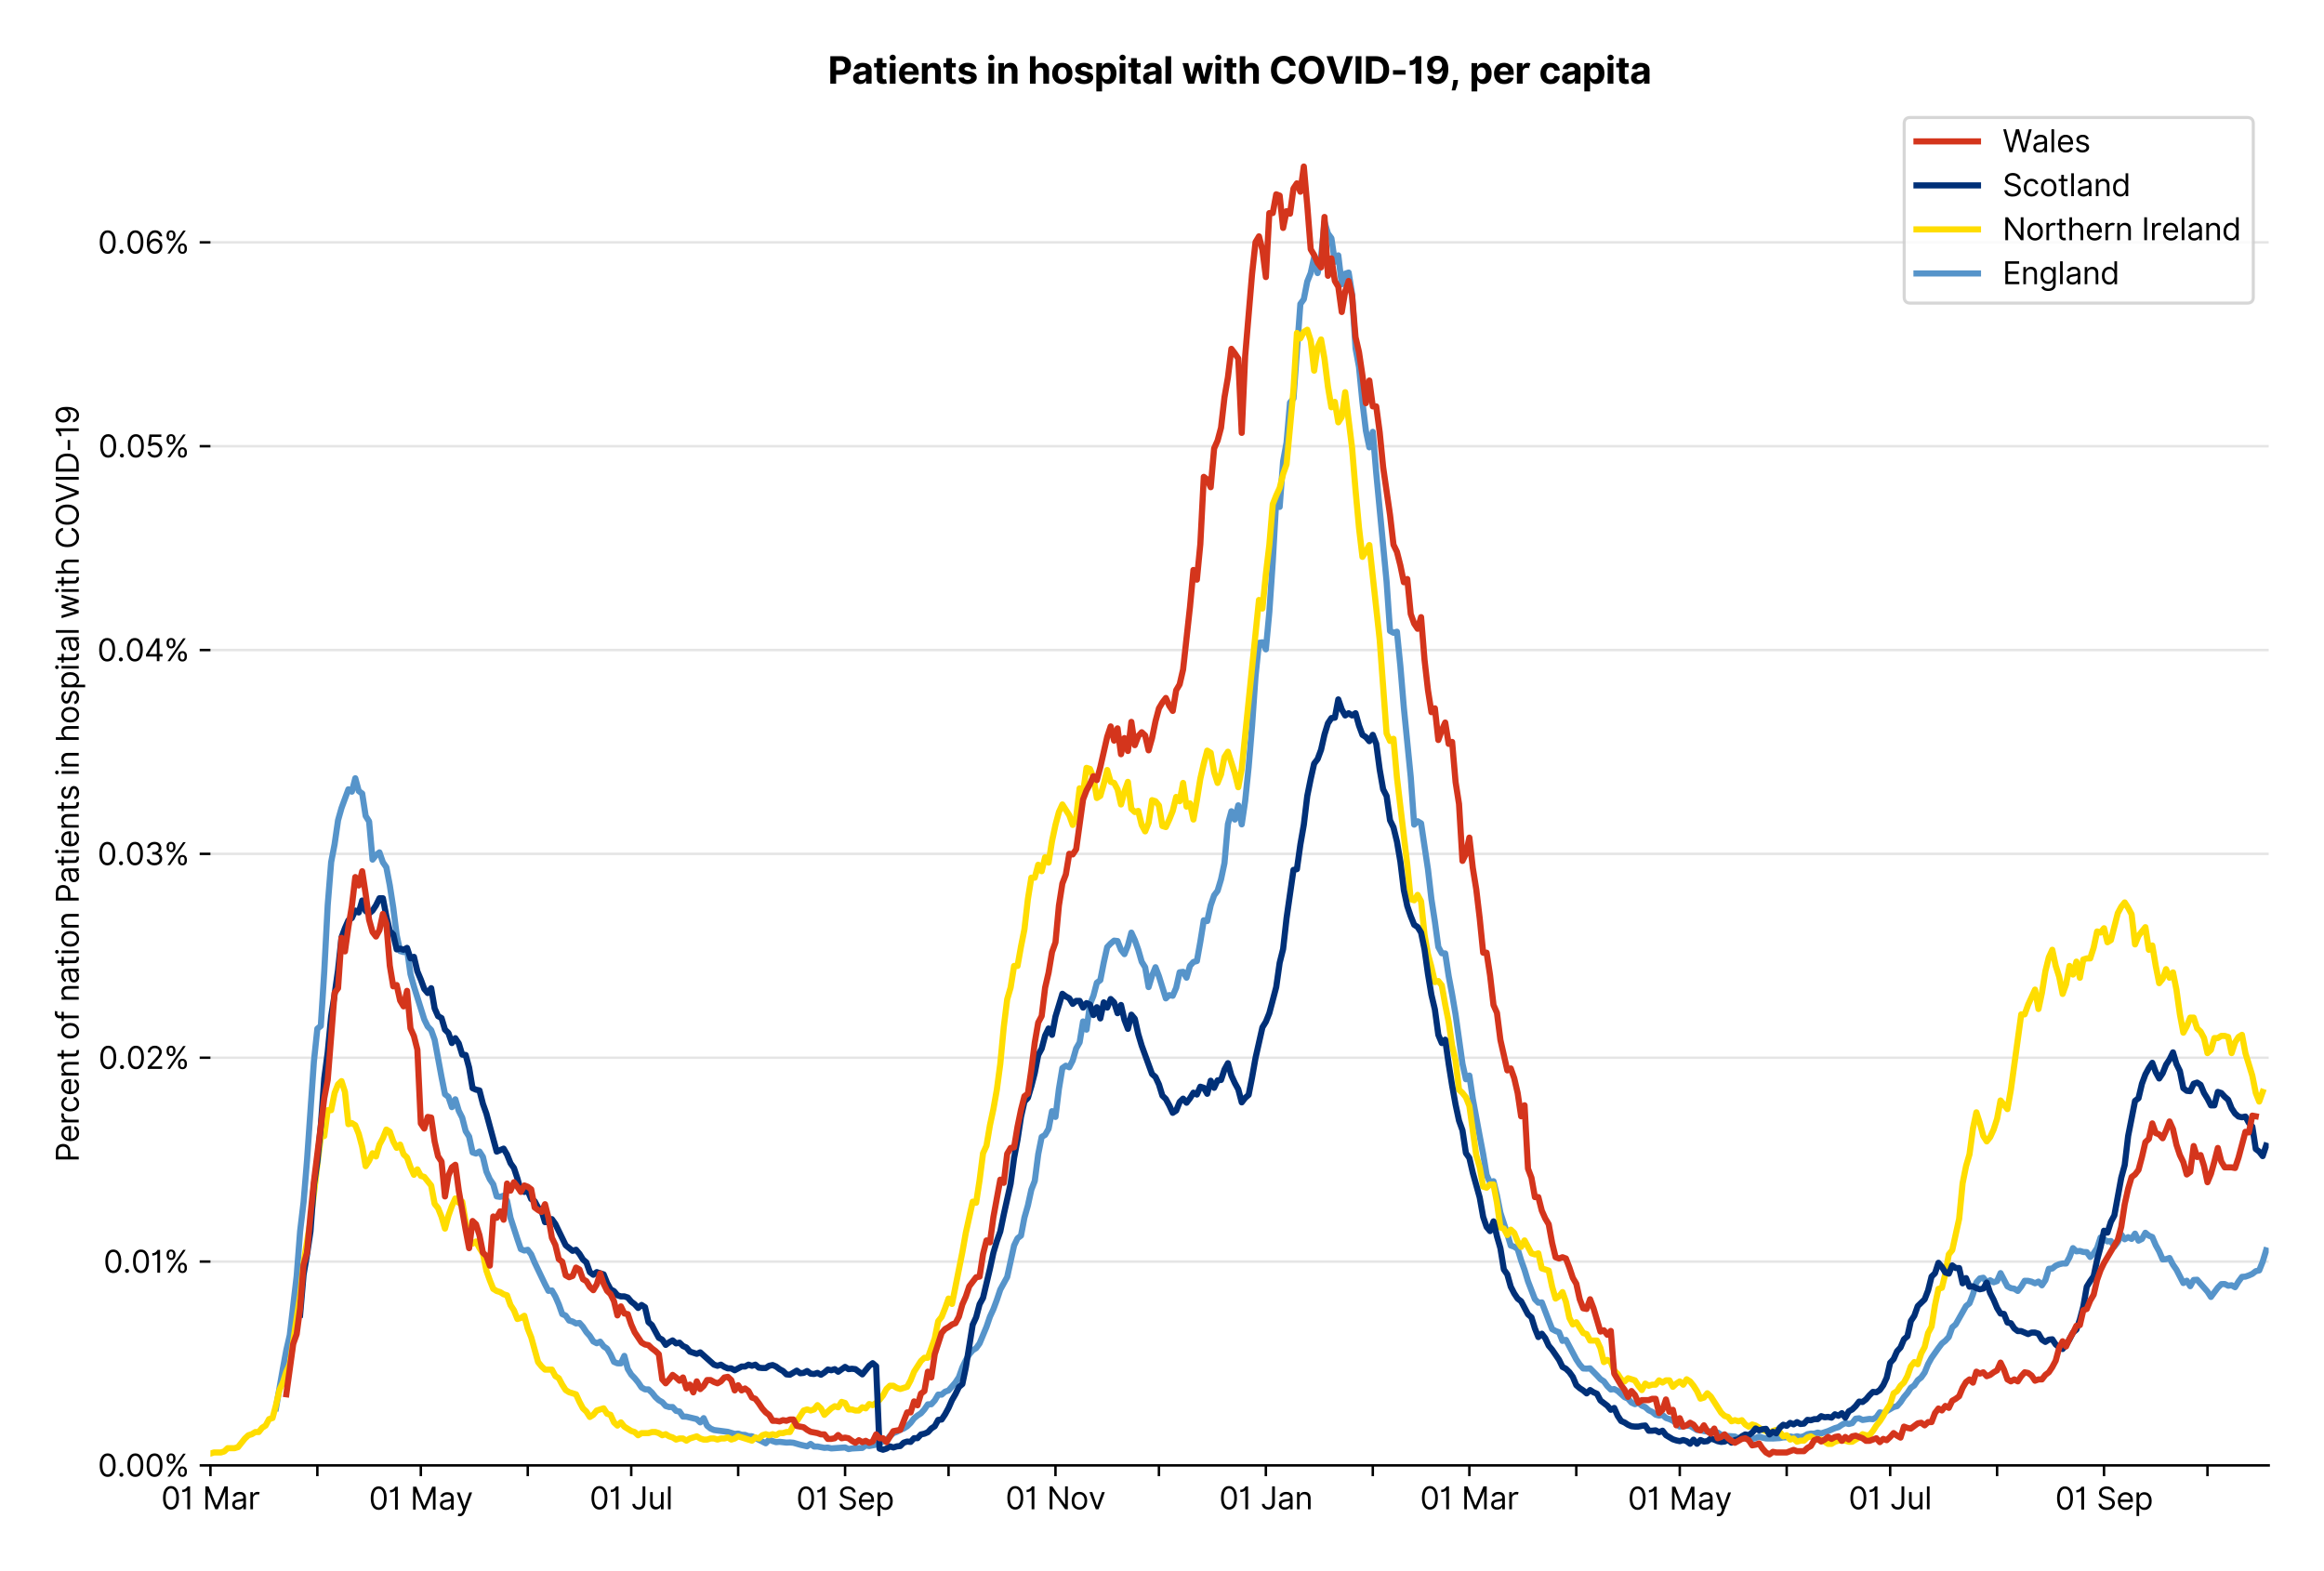 <?xml version="1.0" encoding="utf-8" standalone="no"?>
<!DOCTYPE svg PUBLIC "-//W3C//DTD SVG 1.1//EN"
  "http://www.w3.org/Graphics/SVG/1.1/DTD/svg11.dtd">
<svg version="1.1" viewBox="0 0 756.061 511.234" xmlns="http://www.w3.org/2000/svg" xmlns:xlink="http://www.w3.org/1999/xlink">
 <defs>
  <style type="text/css">*{stroke-linecap:butt;stroke-linejoin:round;}</style>
 </defs>
 <g id="figure_1">
  <g id="patch_1">
   <path d="M 0 511.234 
L 756.061 511.234 
L 756.061 0 
L 0 0 
z
" style="fill:#ffffff;"/>
  </g>
  <g id="axes_1">
   <g id="patch_2">
    <path d="M 68.461 476.745 
L 738.061 476.745 
L 738.061 33.225 
L 68.461 33.225 
z
" style="fill:#ffffff;"/>
   </g>
   <g id="matplotlib.axis_1">
    <g id="xtick_1">
     <g id="line2d_1">
      <defs>
       <path d="M 0 0 
L 0 3.5 
" id="m426d71df94" style="stroke:#000000;stroke-width:0.8;"/>
      </defs>
      <g>
       <use style="stroke:#000000;stroke-width:0.8;" x="68.461" xlink:href="#m426d71df94" y="476.745"/>
      </g>
     </g>
     <g id="text_1">
      <!-- 01 Mar -->
      <g transform="translate(52.424 491.018)scale(0.1 -0.1)">
       <defs>
        <path d="M 2000 -64 
Q 1230 -64 806 561 
Q 382 1186 382 2327 
Q 382 3459 809 4088 
Q 1236 4718 2000 4718 
Q 2764 4718 3191 4088 
Q 3618 3459 3618 2327 
Q 3618 1186 3194 561 
Q 2771 -64 2000 -64 
z
M 2000 436 
Q 2509 436 2791 927 
Q 3073 1418 3073 2327 
Q 3073 3234 2789 3730 
Q 2505 4227 2000 4227 
Q 1496 4227 1211 3730 
Q 927 3234 927 2327 
Q 927 1418 1210 927 
Q 1493 436 2000 436 
z
" id="Inter-Regular-30" transform="scale(0.016)"/>
        <path d="M 1973 4655 
L 1973 0 
L 1409 0 
L 1409 3836 
L 1373 3836 
Q 1341 3773 1209 3692 
Q 1077 3611 868 3551 
Q 659 3491 391 3491 
L 391 3964 
Q 661 3964 859 4061 
Q 1057 4159 1190 4291 
Q 1323 4423 1392 4529 
Q 1461 4636 1473 4655 
L 1973 4655 
z
" id="Inter-Regular-31" transform="scale(0.016)"/>
        <path id="Inter-Regular-20" transform="scale(0.016)"/>
        <path d="M 564 4655 
L 1236 4655 
L 2818 791 
L 2873 791 
L 4455 4655 
L 5127 4655 
L 5127 0 
L 4600 0 
L 4600 3536 
L 4555 3536 
L 3100 0 
L 2591 0 
L 1136 3536 
L 1091 3536 
L 1091 0 
L 564 0 
L 564 4655 
z
" id="Inter-Regular-4d" transform="scale(0.016)"/>
        <path d="M 1518 -82 
Q 1186 -82 916 44 
Q 646 170 486 410 
Q 327 650 327 991 
Q 327 1291 445 1478 
Q 564 1666 761 1773 
Q 959 1880 1199 1933 
Q 1439 1986 1682 2018 
Q 2000 2059 2199 2080 
Q 2398 2102 2490 2154 
Q 2582 2207 2582 2336 
L 2582 2355 
Q 2582 2691 2399 2877 
Q 2216 3064 1846 3064 
Q 1461 3064 1243 2895 
Q 1025 2727 936 2536 
L 427 2718 
Q 564 3036 792 3214 
Q 1021 3393 1292 3464 
Q 1564 3536 1827 3536 
Q 1996 3536 2215 3496 
Q 2434 3457 2640 3334 
Q 2846 3211 2982 2963 
Q 3118 2716 3118 2300 
L 3118 0 
L 2582 0 
L 2582 473 
L 2555 473 
Q 2500 359 2373 229 
Q 2246 100 2034 9 
Q 1823 -82 1518 -82 
z
M 1600 400 
Q 1918 400 2137 525 
Q 2357 650 2469 847 
Q 2582 1045 2582 1264 
L 2582 1755 
Q 2548 1714 2433 1681 
Q 2318 1648 2169 1624 
Q 2021 1600 1881 1583 
Q 1741 1566 1655 1555 
Q 1446 1527 1265 1467 
Q 1084 1407 974 1287 
Q 864 1168 864 964 
Q 864 684 1072 542 
Q 1280 400 1600 400 
z
" id="Inter-Regular-61" transform="scale(0.016)"/>
        <path d="M 491 0 
L 491 3491 
L 1009 3491 
L 1009 2964 
L 1046 2964 
Q 1139 3223 1389 3384 
Q 1639 3545 1955 3545 
Q 2100 3545 2209 3511 
Q 2318 3477 2400 3418 
L 2218 2964 
Q 2161 2993 2085 3010 
Q 2009 3027 1909 3027 
Q 1527 3027 1277 2794 
Q 1027 2561 1027 2209 
L 1027 0 
L 491 0 
z
" id="Inter-Regular-72" transform="scale(0.016)"/>
       </defs>
       <use xlink:href="#Inter-Regular-30"/>
       <use x="62.5" xlink:href="#Inter-Regular-31"/>
       <use x="106.676" xlink:href="#Inter-Regular-20"/>
       <use x="134.801" xlink:href="#Inter-Regular-4d"/>
       <use x="225.994" xlink:href="#Inter-Regular-61"/>
       <use x="282.386" xlink:href="#Inter-Regular-72"/>
      </g>
     </g>
    </g>
    <g id="xtick_2">
     <g id="line2d_2">
      <g>
       <use style="stroke:#000000;stroke-width:0.8;" x="103.246" xlink:href="#m426d71df94" y="476.745"/>
      </g>
     </g>
    </g>
    <g id="xtick_3">
     <g id="line2d_3">
      <g>
       <use style="stroke:#000000;stroke-width:0.8;" x="136.909" xlink:href="#m426d71df94" y="476.745"/>
      </g>
     </g>
     <g id="text_2">
      <!-- 01 May -->
      <g transform="translate(120.006 491.117)scale(0.1 -0.1)">
       <defs>
        <path d="M 818 -1355 
Q 682 -1355 575 -1333 
Q 468 -1311 427 -1291 
L 564 -818 
Q 857 -893 1053 -814 
Q 1250 -736 1391 -345 
L 1509 -18 
L 218 3491 
L 800 3491 
L 1764 709 
L 1800 709 
L 2764 3491 
L 3346 3491 
L 1846 -564 
Q 1550 -1355 818 -1355 
z
" id="Inter-Regular-79" transform="scale(0.016)"/>
       </defs>
       <use xlink:href="#Inter-Regular-30"/>
       <use x="62.5" xlink:href="#Inter-Regular-31"/>
       <use x="106.676" xlink:href="#Inter-Regular-20"/>
       <use x="134.801" xlink:href="#Inter-Regular-4d"/>
       <use x="225.994" xlink:href="#Inter-Regular-61"/>
       <use x="282.386" xlink:href="#Inter-Regular-79"/>
      </g>
     </g>
    </g>
    <g id="xtick_4">
     <g id="line2d_4">
      <g>
       <use style="stroke:#000000;stroke-width:0.8;" x="171.694" xlink:href="#m426d71df94" y="476.745"/>
      </g>
     </g>
    </g>
    <g id="xtick_5">
     <g id="line2d_5">
      <g>
       <use style="stroke:#000000;stroke-width:0.8;" x="205.357" xlink:href="#m426d71df94" y="476.745"/>
      </g>
     </g>
     <g id="text_3">
      <!-- 01 Jul -->
      <g transform="translate(191.813 491.018)scale(0.1 -0.1)">
       <defs>
        <path d="M 2346 4655 
L 2909 4655 
L 2909 1327 
Q 2909 657 2549 296 
Q 2189 -64 1582 -64 
Q 1200 -64 902 76 
Q 605 216 434 475 
Q 264 734 264 1091 
L 818 1091 
Q 818 795 1034 615 
Q 1250 436 1582 436 
Q 1948 436 2147 664 
Q 2346 893 2346 1327 
L 2346 4655 
z
" id="Inter-Regular-4a" transform="scale(0.016)"/>
        <path d="M 2691 1427 
L 2691 3491 
L 3227 3491 
L 3227 0 
L 2691 0 
L 2691 591 
L 2655 591 
Q 2532 325 2273 140 
Q 2014 -45 1618 -45 
Q 1127 -45 809 280 
Q 491 605 491 1273 
L 491 3491 
L 1027 3491 
L 1027 1309 
Q 1027 927 1242 700 
Q 1457 473 1791 473 
Q 1991 473 2199 575 
Q 2407 677 2549 888 
Q 2691 1100 2691 1427 
z
" id="Inter-Regular-75" transform="scale(0.016)"/>
        <path d="M 1027 4655 
L 1027 0 
L 491 0 
L 491 4655 
L 1027 4655 
z
" id="Inter-Regular-6c" transform="scale(0.016)"/>
       </defs>
       <use xlink:href="#Inter-Regular-30"/>
       <use x="62.5" xlink:href="#Inter-Regular-31"/>
       <use x="106.676" xlink:href="#Inter-Regular-20"/>
       <use x="134.801" xlink:href="#Inter-Regular-4a"/>
       <use x="189.063" xlink:href="#Inter-Regular-75"/>
       <use x="247.159" xlink:href="#Inter-Regular-6c"/>
      </g>
     </g>
    </g>
    <g id="xtick_6">
     <g id="line2d_6">
      <g>
       <use style="stroke:#000000;stroke-width:0.8;" x="240.142" xlink:href="#m426d71df94" y="476.745"/>
      </g>
     </g>
    </g>
    <g id="xtick_7">
     <g id="line2d_7">
      <g>
       <use style="stroke:#000000;stroke-width:0.8;" x="274.926" xlink:href="#m426d71df94" y="476.745"/>
      </g>
     </g>
     <g id="text_4">
      <!-- 01 Sep -->
      <g transform="translate(259.039 491.117)scale(0.1 -0.1)">
       <defs>
        <path d="M 3109 3491 
Q 3068 3836 2777 4027 
Q 2486 4218 2064 4218 
Q 1600 4218 1318 3999 
Q 1036 3780 1036 3445 
Q 1036 3195 1189 3042 
Q 1343 2889 1553 2803 
Q 1764 2718 1936 2673 
L 2409 2545 
Q 2591 2498 2815 2414 
Q 3039 2330 3244 2185 
Q 3450 2041 3584 1816 
Q 3718 1591 3718 1264 
Q 3718 886 3521 581 
Q 3325 277 2949 97 
Q 2573 -82 2036 -82 
Q 1286 -82 845 272 
Q 405 627 364 1200 
L 946 1200 
Q 968 936 1124 764 
Q 1280 593 1519 510 
Q 1759 427 2036 427 
Q 2359 427 2616 533 
Q 2873 639 3023 828 
Q 3173 1018 3173 1273 
Q 3173 1505 3043 1650 
Q 2914 1795 2702 1886 
Q 2491 1977 2246 2045 
L 1673 2209 
Q 1127 2366 809 2657 
Q 491 2948 491 3418 
Q 491 3809 703 4101 
Q 916 4393 1276 4555 
Q 1636 4718 2082 4718 
Q 2532 4718 2882 4558 
Q 3232 4398 3437 4120 
Q 3643 3843 3655 3491 
L 3109 3491 
z
" id="Inter-Regular-53" transform="scale(0.016)"/>
        <path d="M 1955 -73 
Q 1450 -73 1085 151 
Q 721 375 524 778 
Q 327 1182 327 1718 
Q 327 2255 524 2665 
Q 721 3075 1074 3305 
Q 1427 3536 1900 3536 
Q 2173 3536 2439 3445 
Q 2705 3355 2923 3151 
Q 3141 2948 3270 2614 
Q 3400 2280 3400 1791 
L 3400 1564 
L 866 1564 
Q 884 1005 1183 707 
Q 1482 409 1955 409 
Q 2271 409 2498 545 
Q 2725 682 2827 955 
L 3346 809 
Q 3223 414 2854 170 
Q 2486 -73 1955 -73 
z
M 866 2027 
L 2855 2027 
Q 2855 2470 2595 2762 
Q 2336 3055 1900 3055 
Q 1593 3055 1368 2911 
Q 1143 2768 1013 2533 
Q 884 2298 866 2027 
z
" id="Inter-Regular-65" transform="scale(0.016)"/>
        <path d="M 491 -1309 
L 491 3491 
L 1009 3491 
L 1009 2936 
L 1073 2936 
Q 1132 3027 1237 3169 
Q 1343 3311 1542 3423 
Q 1741 3536 2082 3536 
Q 2523 3536 2859 3315 
Q 3196 3095 3384 2690 
Q 3573 2286 3573 1736 
Q 3573 1182 3384 776 
Q 3196 370 2861 148 
Q 2527 -73 2091 -73 
Q 1755 -73 1552 39 
Q 1350 152 1241 296 
Q 1132 441 1073 536 
L 1027 536 
L 1027 -1309 
L 491 -1309 
z
M 1018 1745 
Q 1018 1152 1276 780 
Q 1534 409 2018 409 
Q 2355 409 2581 587 
Q 2807 766 2921 1069 
Q 3036 1373 3036 1745 
Q 3036 2114 2923 2410 
Q 2811 2707 2585 2881 
Q 2359 3055 2018 3055 
Q 1527 3055 1272 2693 
Q 1018 2332 1018 1745 
z
" id="Inter-Regular-70" transform="scale(0.016)"/>
       </defs>
       <use xlink:href="#Inter-Regular-30"/>
       <use x="62.5" xlink:href="#Inter-Regular-31"/>
       <use x="106.676" xlink:href="#Inter-Regular-20"/>
       <use x="134.801" xlink:href="#Inter-Regular-53"/>
       <use x="198.58" xlink:href="#Inter-Regular-65"/>
       <use x="256.818" xlink:href="#Inter-Regular-70"/>
      </g>
     </g>
    </g>
    <g id="xtick_8">
     <g id="line2d_8">
      <g>
       <use style="stroke:#000000;stroke-width:0.8;" x="308.589" xlink:href="#m426d71df94" y="476.745"/>
      </g>
     </g>
    </g>
    <g id="xtick_9">
     <g id="line2d_9">
      <g>
       <use style="stroke:#000000;stroke-width:0.8;" x="343.374" xlink:href="#m426d71df94" y="476.745"/>
      </g>
     </g>
     <g id="text_5">
      <!-- 01 Nov -->
      <g transform="translate(327.103 491.018)scale(0.1 -0.1)">
       <defs>
        <path d="M 4255 4655 
L 4255 0 
L 3709 0 
L 1173 3655 
L 1127 3655 
L 1127 0 
L 564 0 
L 564 4655 
L 1109 4655 
L 3655 991 
L 3700 991 
L 3700 4655 
L 4255 4655 
z
" id="Inter-Regular-4e" transform="scale(0.016)"/>
        <path d="M 1909 -73 
Q 1436 -73 1080 152 
Q 725 377 526 781 
Q 327 1186 327 1727 
Q 327 2273 526 2679 
Q 725 3086 1080 3311 
Q 1436 3536 1909 3536 
Q 2382 3536 2737 3311 
Q 3093 3086 3292 2679 
Q 3491 2273 3491 1727 
Q 3491 1186 3292 781 
Q 3093 377 2737 152 
Q 2382 -73 1909 -73 
z
M 1909 409 
Q 2268 409 2500 593 
Q 2732 777 2843 1077 
Q 2955 1377 2955 1727 
Q 2955 2077 2843 2379 
Q 2732 2682 2500 2868 
Q 2268 3055 1909 3055 
Q 1550 3055 1318 2868 
Q 1086 2682 975 2379 
Q 864 2077 864 1727 
Q 864 1377 975 1077 
Q 1086 777 1318 593 
Q 1550 409 1909 409 
z
" id="Inter-Regular-6f" transform="scale(0.016)"/>
        <path d="M 3346 3491 
L 2055 0 
L 1509 0 
L 218 3491 
L 800 3491 
L 1764 709 
L 1800 709 
L 2764 3491 
L 3346 3491 
z
" id="Inter-Regular-76" transform="scale(0.016)"/>
       </defs>
       <use xlink:href="#Inter-Regular-30"/>
       <use x="62.5" xlink:href="#Inter-Regular-31"/>
       <use x="106.676" xlink:href="#Inter-Regular-20"/>
       <use x="134.801" xlink:href="#Inter-Regular-4e"/>
       <use x="210.085" xlink:href="#Inter-Regular-6f"/>
       <use x="269.744" xlink:href="#Inter-Regular-76"/>
      </g>
     </g>
    </g>
    <g id="xtick_10">
     <g id="line2d_10">
      <g>
       <use style="stroke:#000000;stroke-width:0.8;" x="377.037" xlink:href="#m426d71df94" y="476.745"/>
      </g>
     </g>
    </g>
    <g id="xtick_11">
     <g id="line2d_11">
      <g>
       <use style="stroke:#000000;stroke-width:0.8;" x="411.822" xlink:href="#m426d71df94" y="476.745"/>
      </g>
     </g>
     <g id="text_6">
      <!-- 01 Jan -->
      <g transform="translate(396.623 491.018)scale(0.1 -0.1)">
       <defs>
        <path d="M 1027 2100 
L 1027 0 
L 491 0 
L 491 3491 
L 1009 3491 
L 1009 2945 
L 1055 2945 
Q 1177 3211 1427 3373 
Q 1677 3536 2073 3536 
Q 2602 3536 2928 3211 
Q 3255 2886 3255 2218 
L 3255 0 
L 2718 0 
L 2718 2182 
Q 2718 2593 2504 2824 
Q 2291 3055 1918 3055 
Q 1534 3055 1280 2806 
Q 1027 2557 1027 2100 
z
" id="Inter-Regular-6e" transform="scale(0.016)"/>
       </defs>
       <use xlink:href="#Inter-Regular-30"/>
       <use x="62.5" xlink:href="#Inter-Regular-31"/>
       <use x="106.676" xlink:href="#Inter-Regular-20"/>
       <use x="134.801" xlink:href="#Inter-Regular-4a"/>
       <use x="189.063" xlink:href="#Inter-Regular-61"/>
       <use x="245.455" xlink:href="#Inter-Regular-6e"/>
      </g>
     </g>
    </g>
    <g id="xtick_12">
     <g id="line2d_12">
      <g>
       <use style="stroke:#000000;stroke-width:0.8;" x="446.607" xlink:href="#m426d71df94" y="476.745"/>
      </g>
     </g>
    </g>
    <g id="xtick_13">
     <g id="line2d_13">
      <g>
       <use style="stroke:#000000;stroke-width:0.8;" x="478.026" xlink:href="#m426d71df94" y="476.745"/>
      </g>
     </g>
     <g id="text_7">
      <!-- 01 Mar -->
      <g transform="translate(461.989 491.018)scale(0.1 -0.1)">
       <use xlink:href="#Inter-Regular-30"/>
       <use x="62.5" xlink:href="#Inter-Regular-31"/>
       <use x="106.676" xlink:href="#Inter-Regular-20"/>
       <use x="134.801" xlink:href="#Inter-Regular-4d"/>
       <use x="225.994" xlink:href="#Inter-Regular-61"/>
       <use x="282.386" xlink:href="#Inter-Regular-72"/>
      </g>
     </g>
    </g>
    <g id="xtick_14">
     <g id="line2d_14">
      <g>
       <use style="stroke:#000000;stroke-width:0.8;" x="512.811" xlink:href="#m426d71df94" y="476.745"/>
      </g>
     </g>
    </g>
    <g id="xtick_15">
     <g id="line2d_15">
      <g>
       <use style="stroke:#000000;stroke-width:0.8;" x="546.474" xlink:href="#m426d71df94" y="476.745"/>
      </g>
     </g>
     <g id="text_8">
      <!-- 01 May -->
      <g transform="translate(529.57 491.117)scale(0.1 -0.1)">
       <use xlink:href="#Inter-Regular-30"/>
       <use x="62.5" xlink:href="#Inter-Regular-31"/>
       <use x="106.676" xlink:href="#Inter-Regular-20"/>
       <use x="134.801" xlink:href="#Inter-Regular-4d"/>
       <use x="225.994" xlink:href="#Inter-Regular-61"/>
       <use x="282.386" xlink:href="#Inter-Regular-79"/>
      </g>
     </g>
    </g>
    <g id="xtick_16">
     <g id="line2d_16">
      <g>
       <use style="stroke:#000000;stroke-width:0.8;" x="581.259" xlink:href="#m426d71df94" y="476.745"/>
      </g>
     </g>
    </g>
    <g id="xtick_17">
     <g id="line2d_17">
      <g>
       <use style="stroke:#000000;stroke-width:0.8;" x="614.921" xlink:href="#m426d71df94" y="476.745"/>
      </g>
     </g>
     <g id="text_9">
      <!-- 01 Jul -->
      <g transform="translate(601.378 491.018)scale(0.1 -0.1)">
       <use xlink:href="#Inter-Regular-30"/>
       <use x="62.5" xlink:href="#Inter-Regular-31"/>
       <use x="106.676" xlink:href="#Inter-Regular-20"/>
       <use x="134.801" xlink:href="#Inter-Regular-4a"/>
       <use x="189.063" xlink:href="#Inter-Regular-75"/>
       <use x="247.159" xlink:href="#Inter-Regular-6c"/>
      </g>
     </g>
    </g>
    <g id="xtick_18">
     <g id="line2d_18">
      <g>
       <use style="stroke:#000000;stroke-width:0.8;" x="649.706" xlink:href="#m426d71df94" y="476.745"/>
      </g>
     </g>
    </g>
    <g id="xtick_19">
     <g id="line2d_19">
      <g>
       <use style="stroke:#000000;stroke-width:0.8;" x="684.491" xlink:href="#m426d71df94" y="476.745"/>
      </g>
     </g>
     <g id="text_10">
      <!-- 01 Sep -->
      <g transform="translate(668.604 491.117)scale(0.1 -0.1)">
       <use xlink:href="#Inter-Regular-30"/>
       <use x="62.5" xlink:href="#Inter-Regular-31"/>
       <use x="106.676" xlink:href="#Inter-Regular-20"/>
       <use x="134.801" xlink:href="#Inter-Regular-53"/>
       <use x="198.58" xlink:href="#Inter-Regular-65"/>
       <use x="256.818" xlink:href="#Inter-Regular-70"/>
      </g>
     </g>
    </g>
    <g id="xtick_20">
     <g id="line2d_20">
      <g>
       <use style="stroke:#000000;stroke-width:0.8;" x="718.154" xlink:href="#m426d71df94" y="476.745"/>
      </g>
     </g>
    </g>
   </g>
   <g id="matplotlib.axis_2">
    <g id="ytick_1">
     <g id="line2d_21">
      <path clip-path="url(#p44b24f0497)" d="M 68.461 476.745 
L 738.061 476.745 
" style="fill:none;stroke:#e5e5e5;stroke-linecap:square;stroke-width:0.8;"/>
     </g>
     <g id="line2d_22">
      <defs>
       <path d="M 0 0 
L -3.5 0 
" id="m18bda2dff7" style="stroke:#000000;stroke-width:0.8;"/>
      </defs>
      <g>
       <use style="stroke:#000000;stroke-width:0.8;" x="68.461" xlink:href="#m18bda2dff7" y="476.745"/>
      </g>
     </g>
     <g id="text_11">
      <!-- 0.00% -->
      <g transform="translate(31.83 480.382)scale(0.1 -0.1)">
       <defs>
        <path d="M 882 -36 
Q 714 -36 593 84 
Q 473 205 473 373 
Q 473 541 593 661 
Q 714 782 882 782 
Q 1050 782 1170 661 
Q 1291 541 1291 373 
Q 1291 205 1170 84 
Q 1050 -36 882 -36 
z
" id="Inter-Regular-2e" transform="scale(0.016)"/>
        <path d="M 2855 873 
L 2855 1118 
Q 2855 1373 2960 1585 
Q 3066 1798 3269 1926 
Q 3473 2055 3764 2055 
Q 4059 2055 4259 1926 
Q 4459 1798 4561 1585 
Q 4664 1373 4664 1118 
L 4664 873 
Q 4664 618 4560 405 
Q 4457 193 4256 64 
Q 4055 -64 3764 -64 
Q 3468 -64 3266 64 
Q 3064 193 2959 405 
Q 2855 618 2855 873 
z
M 536 3536 
L 536 3782 
Q 536 4036 642 4248 
Q 748 4461 951 4589 
Q 1155 4718 1446 4718 
Q 1741 4718 1941 4589 
Q 2141 4461 2243 4248 
Q 2346 4036 2346 3782 
L 2346 3536 
Q 2346 3282 2242 3069 
Q 2139 2857 1937 2728 
Q 1736 2600 1446 2600 
Q 1150 2600 948 2728 
Q 746 2857 641 3069 
Q 536 3282 536 3536 
z
M 709 0 
L 3909 4655 
L 4427 4655 
L 1227 0 
L 709 0 
z
M 3318 1118 
L 3318 873 
Q 3318 661 3418 494 
Q 3518 327 3764 327 
Q 4002 327 4101 494 
Q 4200 661 4200 873 
L 4200 1118 
Q 4200 1330 4104 1497 
Q 4009 1664 3764 1664 
Q 3525 1664 3421 1497 
Q 3318 1330 3318 1118 
z
M 1000 3782 
L 1000 3536 
Q 1000 3325 1100 3158 
Q 1200 2991 1446 2991 
Q 1684 2991 1783 3158 
Q 1882 3325 1882 3536 
L 1882 3782 
Q 1882 3993 1786 4160 
Q 1691 4327 1446 4327 
Q 1207 4327 1103 4160 
Q 1000 3993 1000 3782 
z
" id="Inter-Regular-25" transform="scale(0.016)"/>
       </defs>
       <use xlink:href="#Inter-Regular-30"/>
       <use x="62.5" xlink:href="#Inter-Regular-2e"/>
       <use x="90.057" xlink:href="#Inter-Regular-30"/>
       <use x="152.557" xlink:href="#Inter-Regular-30"/>
       <use x="215.057" xlink:href="#Inter-Regular-25"/>
      </g>
     </g>
    </g>
    <g id="ytick_2">
     <g id="line2d_23">
      <path clip-path="url(#p44b24f0497)" d="M 68.461 410.428 
L 738.061 410.428 
" style="fill:none;stroke:#e5e5e5;stroke-linecap:square;stroke-width:0.8;"/>
     </g>
     <g id="line2d_24">
      <g>
       <use style="stroke:#000000;stroke-width:0.8;" x="68.461" xlink:href="#m18bda2dff7" y="410.428"/>
      </g>
     </g>
     <g id="text_12">
      <!-- 0.01% -->
      <g transform="translate(33.663 414.064)scale(0.1 -0.1)">
       <use xlink:href="#Inter-Regular-30"/>
       <use x="62.5" xlink:href="#Inter-Regular-2e"/>
       <use x="90.057" xlink:href="#Inter-Regular-30"/>
       <use x="152.557" xlink:href="#Inter-Regular-31"/>
       <use x="196.733" xlink:href="#Inter-Regular-25"/>
      </g>
     </g>
    </g>
    <g id="ytick_3">
     <g id="line2d_25">
      <path clip-path="url(#p44b24f0497)" d="M 68.461 344.111 
L 738.061 344.111 
" style="fill:none;stroke:#e5e5e5;stroke-linecap:square;stroke-width:0.8;"/>
     </g>
     <g id="line2d_26">
      <g>
       <use style="stroke:#000000;stroke-width:0.8;" x="68.461" xlink:href="#m18bda2dff7" y="344.111"/>
      </g>
     </g>
     <g id="text_13">
      <!-- 0.02% -->
      <g transform="translate(32.028 347.747)scale(0.1 -0.1)">
       <defs>
        <path d="M 482 0 
L 482 409 
L 2018 2091 
Q 2289 2386 2464 2605 
Q 2639 2825 2724 3019 
Q 2809 3214 2809 3427 
Q 2809 3795 2553 4011 
Q 2298 4227 1918 4227 
Q 1514 4227 1275 3985 
Q 1036 3743 1036 3345 
L 500 3345 
Q 500 3755 688 4064 
Q 877 4373 1203 4545 
Q 1530 4718 1936 4718 
Q 2346 4718 2661 4545 
Q 2977 4373 3156 4079 
Q 3336 3786 3336 3427 
Q 3336 3170 3244 2926 
Q 3152 2682 2926 2383 
Q 2700 2084 2300 1655 
L 1255 536 
L 1255 500 
L 3418 500 
L 3418 0 
L 482 0 
z
" id="Inter-Regular-32" transform="scale(0.016)"/>
       </defs>
       <use xlink:href="#Inter-Regular-30"/>
       <use x="62.5" xlink:href="#Inter-Regular-2e"/>
       <use x="90.057" xlink:href="#Inter-Regular-30"/>
       <use x="152.557" xlink:href="#Inter-Regular-32"/>
       <use x="213.068" xlink:href="#Inter-Regular-25"/>
      </g>
     </g>
    </g>
    <g id="ytick_4">
     <g id="line2d_27">
      <path clip-path="url(#p44b24f0497)" d="M 68.461 277.793 
L 738.061 277.793 
" style="fill:none;stroke:#e5e5e5;stroke-linecap:square;stroke-width:0.8;"/>
     </g>
     <g id="line2d_28">
      <g>
       <use style="stroke:#000000;stroke-width:0.8;" x="68.461" xlink:href="#m18bda2dff7" y="277.793"/>
      </g>
     </g>
     <g id="text_14">
      <!-- 0.03% -->
      <g transform="translate(31.716 281.43)scale(0.1 -0.1)">
       <defs>
        <path d="M 2055 -64 
Q 1605 -64 1253 90 
Q 902 245 696 521 
Q 491 798 473 1164 
L 1046 1164 
Q 1071 827 1356 631 
Q 1641 436 2046 436 
Q 2493 436 2783 664 
Q 3073 893 3073 1264 
Q 3073 1650 2787 1893 
Q 2502 2136 1973 2136 
L 1600 2136 
L 1600 2636 
L 1973 2636 
Q 2386 2636 2647 2856 
Q 2909 3077 2909 3445 
Q 2909 3798 2679 4012 
Q 2450 4227 2064 4227 
Q 1823 4227 1610 4139 
Q 1398 4052 1264 3887 
Q 1130 3723 1118 3491 
L 573 3491 
Q 586 3857 793 4133 
Q 1000 4409 1335 4563 
Q 1671 4718 2073 4718 
Q 2505 4718 2814 4544 
Q 3123 4370 3289 4086 
Q 3455 3802 3455 3473 
Q 3455 3080 3249 2802 
Q 3043 2525 2691 2418 
L 2691 2382 
Q 3132 2309 3379 2008 
Q 3627 1707 3627 1264 
Q 3627 884 3421 583 
Q 3216 282 2861 109 
Q 2507 -64 2055 -64 
z
" id="Inter-Regular-33" transform="scale(0.016)"/>
       </defs>
       <use xlink:href="#Inter-Regular-30"/>
       <use x="62.5" xlink:href="#Inter-Regular-2e"/>
       <use x="90.057" xlink:href="#Inter-Regular-30"/>
       <use x="152.557" xlink:href="#Inter-Regular-33"/>
       <use x="216.193" xlink:href="#Inter-Regular-25"/>
      </g>
     </g>
    </g>
    <g id="ytick_5">
     <g id="line2d_29">
      <path clip-path="url(#p44b24f0497)" d="M 68.461 211.476 
L 738.061 211.476 
" style="fill:none;stroke:#e5e5e5;stroke-linecap:square;stroke-width:0.8;"/>
     </g>
     <g id="line2d_30">
      <g>
       <use style="stroke:#000000;stroke-width:0.8;" x="68.461" xlink:href="#m18bda2dff7" y="211.476"/>
      </g>
     </g>
     <g id="text_15">
      <!-- 0.04% -->
      <g transform="translate(31.659 215.113)scale(0.1 -0.1)">
       <defs>
        <path d="M 373 955 
L 373 1418 
L 2418 4655 
L 3100 4655 
L 3100 1455 
L 3736 1455 
L 3736 955 
L 3100 955 
L 3100 0 
L 2564 0 
L 2564 955 
L 373 955 
z
M 2564 1455 
L 2564 3936 
L 2527 3936 
L 982 1491 
L 982 1455 
L 2564 1455 
z
" id="Inter-Regular-34" transform="scale(0.016)"/>
       </defs>
       <use xlink:href="#Inter-Regular-30"/>
       <use x="62.5" xlink:href="#Inter-Regular-2e"/>
       <use x="90.057" xlink:href="#Inter-Regular-30"/>
       <use x="152.557" xlink:href="#Inter-Regular-34"/>
       <use x="216.761" xlink:href="#Inter-Regular-25"/>
      </g>
     </g>
    </g>
    <g id="ytick_6">
     <g id="line2d_31">
      <path clip-path="url(#p44b24f0497)" d="M 68.461 145.159 
L 738.061 145.159 
" style="fill:none;stroke:#e5e5e5;stroke-linecap:square;stroke-width:0.8;"/>
     </g>
     <g id="line2d_32">
      <g>
       <use style="stroke:#000000;stroke-width:0.8;" x="68.461" xlink:href="#m18bda2dff7" y="145.159"/>
      </g>
     </g>
     <g id="text_16">
      <!-- 0.05% -->
      <g transform="translate(32 148.796)scale(0.1 -0.1)">
       <defs>
        <path d="M 1936 -64 
Q 1536 -64 1216 95 
Q 896 255 702 532 
Q 509 809 491 1164 
L 1036 1164 
Q 1068 848 1324 642 
Q 1580 436 1936 436 
Q 2223 436 2447 570 
Q 2671 705 2799 940 
Q 2927 1175 2927 1473 
Q 2927 1777 2794 2017 
Q 2661 2257 2429 2395 
Q 2198 2534 1900 2536 
Q 1686 2539 1461 2472 
Q 1236 2405 1091 2300 
L 564 2364 
L 846 4655 
L 3264 4655 
L 3264 4155 
L 1318 4155 
L 1155 2782 
L 1182 2782 
Q 1325 2895 1541 2970 
Q 1757 3045 1991 3045 
Q 2418 3045 2753 2842 
Q 3089 2639 3281 2286 
Q 3473 1934 3473 1482 
Q 3473 1036 3274 687 
Q 3075 339 2727 137 
Q 2380 -64 1936 -64 
z
" id="Inter-Regular-35" transform="scale(0.016)"/>
       </defs>
       <use xlink:href="#Inter-Regular-30"/>
       <use x="62.5" xlink:href="#Inter-Regular-2e"/>
       <use x="90.057" xlink:href="#Inter-Regular-30"/>
       <use x="152.557" xlink:href="#Inter-Regular-35"/>
       <use x="213.352" xlink:href="#Inter-Regular-25"/>
      </g>
     </g>
    </g>
    <g id="ytick_7">
     <g id="line2d_33">
      <path clip-path="url(#p44b24f0497)" d="M 68.461 78.842 
L 738.061 78.842 
" style="fill:none;stroke:#e5e5e5;stroke-linecap:square;stroke-width:0.8;"/>
     </g>
     <g id="line2d_34">
      <g>
       <use style="stroke:#000000;stroke-width:0.8;" x="68.461" xlink:href="#m18bda2dff7" y="78.842"/>
      </g>
     </g>
     <g id="text_17">
      <!-- 0.06% -->
      <g transform="translate(31.844 82.478)scale(0.1 -0.1)">
       <defs>
        <path d="M 2027 -64 
Q 1741 -59 1454 45 
Q 1168 150 932 399 
Q 696 648 552 1074 
Q 409 1500 409 2145 
Q 409 3386 861 4056 
Q 1314 4727 2100 4727 
Q 2686 4727 3073 4384 
Q 3461 4041 3546 3491 
L 2991 3491 
Q 2914 3811 2691 4019 
Q 2468 4227 2100 4227 
Q 1559 4227 1249 3755 
Q 939 3284 936 2427 
L 973 2427 
Q 1164 2716 1461 2880 
Q 1759 3045 2118 3045 
Q 2518 3045 2850 2846 
Q 3182 2648 3382 2299 
Q 3582 1950 3582 1500 
Q 3582 1068 3389 710 
Q 3196 352 2847 142 
Q 2498 -68 2027 -64 
z
M 2027 436 
Q 2314 436 2542 579 
Q 2771 723 2903 964 
Q 3036 1205 3036 1500 
Q 3036 1789 2908 2026 
Q 2780 2264 2556 2404 
Q 2332 2545 2046 2545 
Q 1757 2545 1525 2397 
Q 1293 2250 1157 2010 
Q 1021 1770 1018 1491 
Q 1018 1214 1149 973 
Q 1280 732 1508 584 
Q 1736 436 2027 436 
z
" id="Inter-Regular-36" transform="scale(0.016)"/>
       </defs>
       <use xlink:href="#Inter-Regular-30"/>
       <use x="62.5" xlink:href="#Inter-Regular-2e"/>
       <use x="90.057" xlink:href="#Inter-Regular-30"/>
       <use x="152.557" xlink:href="#Inter-Regular-36"/>
       <use x="214.915" xlink:href="#Inter-Regular-25"/>
      </g>
     </g>
    </g>
    <g id="text_18">
     <!-- Percent of nation Patients in hospital with COVID-19 -->
     <g transform="translate(25.614 378.105)rotate(-90)scale(0.1 -0.1)">
      <defs>
       <path d="M 564 0 
L 564 4655 
L 2136 4655 
Q 2684 4655 3033 4458 
Q 3382 4261 3550 3927 
Q 3718 3593 3718 3182 
Q 3718 2770 3551 2434 
Q 3384 2098 3036 1899 
Q 2689 1700 2146 1700 
L 1127 1700 
L 1127 0 
L 564 0 
z
M 1127 2200 
L 2127 2200 
Q 2689 2200 2926 2482 
Q 3164 2764 3164 3182 
Q 3164 3602 2925 3878 
Q 2686 4155 2118 4155 
L 1127 4155 
L 1127 2200 
z
" id="Inter-Regular-50" transform="scale(0.016)"/>
       <path d="M 1909 -73 
Q 1418 -73 1063 159 
Q 709 391 518 798 
Q 327 1205 327 1727 
Q 327 2259 524 2667 
Q 721 3075 1074 3305 
Q 1427 3536 1900 3536 
Q 2268 3536 2563 3400 
Q 2859 3264 3047 3018 
Q 3236 2773 3282 2445 
L 2746 2445 
Q 2684 2684 2474 2869 
Q 2264 3055 1909 3055 
Q 1439 3055 1151 2697 
Q 864 2339 864 1745 
Q 864 1139 1148 774 
Q 1432 409 1909 409 
Q 2223 409 2447 570 
Q 2671 732 2746 1018 
L 3282 1018 
Q 3236 709 3058 462 
Q 2880 216 2588 71 
Q 2296 -73 1909 -73 
z
" id="Inter-Regular-63" transform="scale(0.016)"/>
       <path d="M 2009 3491 
L 2009 3036 
L 1264 3036 
L 1264 1000 
Q 1264 773 1331 660 
Q 1398 548 1503 510 
Q 1609 473 1727 473 
Q 1816 473 1873 483 
Q 1930 493 1964 500 
L 2073 18 
Q 2018 -2 1920 -23 
Q 1823 -45 1673 -45 
Q 1446 -45 1228 52 
Q 1011 150 869 350 
Q 727 550 727 855 
L 727 3036 
L 200 3036 
L 200 3491 
L 727 3491 
L 727 4327 
L 1264 4327 
L 1264 3491 
L 2009 3491 
z
" id="Inter-Regular-74" transform="scale(0.016)"/>
       <path d="M 2046 3491 
L 2046 3036 
L 1264 3036 
L 1264 0 
L 727 0 
L 727 3036 
L 164 3036 
L 164 3491 
L 727 3491 
L 727 3973 
Q 727 4273 868 4473 
Q 1009 4673 1234 4773 
Q 1459 4873 1709 4873 
Q 1907 4873 2032 4841 
Q 2157 4809 2218 4782 
L 2064 4318 
Q 2023 4332 1951 4352 
Q 1880 4373 1764 4373 
Q 1498 4373 1381 4239 
Q 1264 4105 1264 3845 
L 1264 3491 
L 2046 3491 
z
" id="Inter-Regular-66" transform="scale(0.016)"/>
       <path d="M 491 0 
L 491 3491 
L 1027 3491 
L 1027 0 
L 491 0 
z
M 764 4073 
Q 607 4073 494 4179 
Q 382 4286 382 4436 
Q 382 4586 494 4693 
Q 607 4800 764 4800 
Q 921 4800 1033 4693 
Q 1146 4586 1146 4436 
Q 1146 4286 1033 4179 
Q 921 4073 764 4073 
z
" id="Inter-Regular-69" transform="scale(0.016)"/>
       <path d="M 2964 2709 
L 2482 2573 
Q 2411 2755 2245 2914 
Q 2080 3073 1727 3073 
Q 1407 3073 1194 2926 
Q 982 2780 982 2555 
Q 982 2355 1127 2239 
Q 1273 2123 1582 2045 
L 2100 1918 
Q 3027 1691 3027 973 
Q 3027 673 2855 436 
Q 2684 200 2377 63 
Q 2071 -73 1664 -73 
Q 1130 -73 780 159 
Q 430 391 336 836 
L 846 964 
Q 989 400 1655 400 
Q 2030 400 2251 560 
Q 2473 720 2473 945 
Q 2473 1316 1955 1436 
L 1373 1573 
Q 893 1686 669 1926 
Q 446 2166 446 2527 
Q 446 2823 613 3050 
Q 780 3277 1069 3406 
Q 1359 3536 1727 3536 
Q 2246 3536 2542 3309 
Q 2839 3082 2964 2709 
z
" id="Inter-Regular-73" transform="scale(0.016)"/>
       <path d="M 1027 2100 
L 1027 0 
L 491 0 
L 491 4655 
L 1027 4655 
L 1027 2945 
L 1073 2945 
Q 1196 3216 1442 3376 
Q 1689 3536 2100 3536 
Q 2636 3536 2963 3213 
Q 3291 2891 3291 2218 
L 3291 0 
L 2755 0 
L 2755 2182 
Q 2755 2598 2540 2826 
Q 2325 3055 1946 3055 
Q 1548 3055 1287 2806 
Q 1027 2557 1027 2100 
z
" id="Inter-Regular-68" transform="scale(0.016)"/>
       <path d="M 1282 0 
L 218 3491 
L 782 3491 
L 1536 818 
L 1573 818 
L 2318 3491 
L 2891 3491 
L 3627 827 
L 3664 827 
L 4418 3491 
L 4982 3491 
L 3918 0 
L 3391 0 
L 2627 2682 
L 2573 2682 
L 1809 0 
L 1282 0 
z
" id="Inter-Regular-77" transform="scale(0.016)"/>
       <path d="M 4309 3200 
L 3746 3200 
Q 3677 3523 3484 3743 
Q 3291 3964 3018 4077 
Q 2746 4191 2436 4191 
Q 2014 4191 1672 3977 
Q 1330 3764 1128 3348 
Q 927 2932 927 2327 
Q 927 1723 1128 1307 
Q 1330 891 1672 677 
Q 2014 464 2436 464 
Q 2746 464 3018 577 
Q 3291 691 3484 911 
Q 3677 1132 3746 1455 
L 4309 1455 
Q 4223 977 3957 637 
Q 3691 298 3298 117 
Q 2905 -64 2436 -64 
Q 1841 -64 1377 227 
Q 914 518 648 1054 
Q 382 1591 382 2327 
Q 382 3064 648 3600 
Q 914 4136 1377 4427 
Q 1841 4718 2436 4718 
Q 2905 4718 3298 4537 
Q 3691 4357 3957 4017 
Q 4223 3677 4309 3200 
z
" id="Inter-Regular-43" transform="scale(0.016)"/>
       <path d="M 4491 2327 
Q 4491 1591 4225 1054 
Q 3959 518 3495 227 
Q 3032 -64 2436 -64 
Q 1841 -64 1377 227 
Q 914 518 648 1054 
Q 382 1591 382 2327 
Q 382 3064 648 3600 
Q 914 4136 1377 4427 
Q 1841 4718 2436 4718 
Q 3032 4718 3495 4427 
Q 3959 4136 4225 3600 
Q 4491 3064 4491 2327 
z
M 3946 2327 
Q 3946 2932 3744 3348 
Q 3543 3764 3201 3977 
Q 2859 4191 2436 4191 
Q 2014 4191 1672 3977 
Q 1330 3764 1128 3348 
Q 927 2932 927 2327 
Q 927 1723 1128 1307 
Q 1330 891 1672 677 
Q 2014 464 2436 464 
Q 2859 464 3201 677 
Q 3543 891 3744 1307 
Q 3946 1723 3946 2327 
z
" id="Inter-Regular-4f" transform="scale(0.016)"/>
       <path d="M 755 4655 
L 2136 736 
L 2191 736 
L 3573 4655 
L 4164 4655 
L 2455 0 
L 1873 0 
L 164 4655 
L 755 4655 
z
" id="Inter-Regular-56" transform="scale(0.016)"/>
       <path d="M 1127 4655 
L 1127 0 
L 564 0 
L 564 4655 
L 1127 4655 
z
" id="Inter-Regular-49" transform="scale(0.016)"/>
       <path d="M 2000 0 
L 564 0 
L 564 4655 
L 2064 4655 
Q 2741 4655 3223 4376 
Q 3705 4098 3961 3578 
Q 4218 3059 4218 2336 
Q 4218 1609 3959 1085 
Q 3700 561 3204 280 
Q 2709 0 2000 0 
z
M 1127 500 
L 1964 500 
Q 2830 500 3251 992 
Q 3673 1484 3673 2336 
Q 3673 3182 3259 3668 
Q 2846 4155 2027 4155 
L 1127 4155 
L 1127 500 
z
" id="Inter-Regular-44" transform="scale(0.016)"/>
       <path d="M 2491 2245 
L 2491 1745 
L 455 1745 
L 455 2245 
L 2491 2245 
z
" id="Inter-Regular-2d" transform="scale(0.016)"/>
       <path d="M 1964 4727 
Q 2250 4725 2536 4618 
Q 2823 4511 3059 4263 
Q 3296 4016 3439 3590 
Q 3582 3164 3582 2518 
Q 3582 1277 3128 606 
Q 2675 -64 1891 -64 
Q 1305 -64 916 278 
Q 527 620 446 1173 
L 1000 1173 
Q 1075 852 1299 644 
Q 1523 436 1891 436 
Q 2430 436 2742 906 
Q 3055 1377 3055 2236 
L 3018 2236 
Q 2827 1950 2530 1784 
Q 2234 1618 1873 1618 
Q 1473 1618 1140 1817 
Q 807 2016 608 2365 
Q 409 2714 409 3164 
Q 409 3595 601 3952 
Q 793 4309 1142 4520 
Q 1491 4732 1964 4727 
z
M 1964 4227 
Q 1677 4227 1449 4084 
Q 1221 3941 1088 3700 
Q 955 3459 955 3164 
Q 955 2873 1083 2635 
Q 1211 2398 1435 2258 
Q 1659 2118 1946 2118 
Q 2232 2118 2465 2266 
Q 2698 2414 2835 2654 
Q 2973 2895 2973 3173 
Q 2973 3450 2842 3691 
Q 2711 3932 2483 4079 
Q 2255 4227 1964 4227 
z
" id="Inter-Regular-39" transform="scale(0.016)"/>
      </defs>
      <use xlink:href="#Inter-Regular-50"/>
      <use x="63.494" xlink:href="#Inter-Regular-65"/>
      <use x="121.733" xlink:href="#Inter-Regular-72"/>
      <use x="160.085" xlink:href="#Inter-Regular-63"/>
      <use x="215.909" xlink:href="#Inter-Regular-65"/>
      <use x="274.148" xlink:href="#Inter-Regular-6e"/>
      <use x="332.671" xlink:href="#Inter-Regular-74"/>
      <use x="369.034" xlink:href="#Inter-Regular-20"/>
      <use x="397.159" xlink:href="#Inter-Regular-6f"/>
      <use x="456.818" xlink:href="#Inter-Regular-66"/>
      <use x="492.898" xlink:href="#Inter-Regular-20"/>
      <use x="521.023" xlink:href="#Inter-Regular-6e"/>
      <use x="579.546" xlink:href="#Inter-Regular-61"/>
      <use x="635.938" xlink:href="#Inter-Regular-74"/>
      <use x="672.301" xlink:href="#Inter-Regular-69"/>
      <use x="696.023" xlink:href="#Inter-Regular-6f"/>
      <use x="755.682" xlink:href="#Inter-Regular-6e"/>
      <use x="814.205" xlink:href="#Inter-Regular-20"/>
      <use x="842.33" xlink:href="#Inter-Regular-50"/>
      <use x="905.824" xlink:href="#Inter-Regular-61"/>
      <use x="962.216" xlink:href="#Inter-Regular-74"/>
      <use x="998.58" xlink:href="#Inter-Regular-69"/>
      <use x="1022.301" xlink:href="#Inter-Regular-65"/>
      <use x="1080.54" xlink:href="#Inter-Regular-6e"/>
      <use x="1139.063" xlink:href="#Inter-Regular-74"/>
      <use x="1175.426" xlink:href="#Inter-Regular-73"/>
      <use x="1227.699" xlink:href="#Inter-Regular-20"/>
      <use x="1255.824" xlink:href="#Inter-Regular-69"/>
      <use x="1279.546" xlink:href="#Inter-Regular-6e"/>
      <use x="1338.068" xlink:href="#Inter-Regular-20"/>
      <use x="1366.193" xlink:href="#Inter-Regular-68"/>
      <use x="1425.284" xlink:href="#Inter-Regular-6f"/>
      <use x="1484.943" xlink:href="#Inter-Regular-73"/>
      <use x="1537.216" xlink:href="#Inter-Regular-70"/>
      <use x="1598.154" xlink:href="#Inter-Regular-69"/>
      <use x="1621.875" xlink:href="#Inter-Regular-74"/>
      <use x="1658.239" xlink:href="#Inter-Regular-61"/>
      <use x="1714.631" xlink:href="#Inter-Regular-6c"/>
      <use x="1738.353" xlink:href="#Inter-Regular-20"/>
      <use x="1766.478" xlink:href="#Inter-Regular-77"/>
      <use x="1847.728" xlink:href="#Inter-Regular-69"/>
      <use x="1871.449" xlink:href="#Inter-Regular-74"/>
      <use x="1907.813" xlink:href="#Inter-Regular-68"/>
      <use x="1966.904" xlink:href="#Inter-Regular-20"/>
      <use x="1995.029" xlink:href="#Inter-Regular-43"/>
      <use x="2067.756" xlink:href="#Inter-Regular-4f"/>
      <use x="2143.892" xlink:href="#Inter-Regular-56"/>
      <use x="2211.506" xlink:href="#Inter-Regular-49"/>
      <use x="2237.926" xlink:href="#Inter-Regular-44"/>
      <use x="2309.802" xlink:href="#Inter-Regular-2d"/>
      <use x="2355.824" xlink:href="#Inter-Regular-31"/>
      <use x="2400" xlink:href="#Inter-Regular-39"/>
     </g>
    </g>
   </g>
   <g id="line2d_35">
    <path clip-path="url(#p44b24f0497)" d="M 89.781 458.129 
L 92.025 445.287 
L 93.147 439.243 
L 94.269 434.353 
L 96.513 415.172 
L 97.635 400.61 
L 98.758 391.102 
L 99.88 377.494 
L 102.124 345.329 
L 103.246 334.666 
L 104.368 333.771 
L 105.49 316.098 
L 106.612 294.489 
L 107.734 280.492 
L 108.856 274.637 
L 109.978 266.861 
L 111.101 262.878 
L 113.345 256.787 
L 114.467 257.553 
L 115.589 253.194 
L 116.711 257.353 
L 117.833 258.166 
L 118.955 265.447 
L 120.077 267.226 
L 121.199 279.656 
L 122.322 278.219 
L 123.444 277.3 
L 124.566 280.528 
L 125.688 282.142 
L 126.81 288.021 
L 127.932 295.279 
L 129.054 304.233 
L 130.176 309.417 
L 131.298 309.747 
L 132.42 308.793 
L 133.542 316.922 
L 134.665 320.94 
L 138.031 331.662 
L 139.153 333.959 
L 140.275 335.126 
L 141.397 338.26 
L 143.641 350.371 
L 144.763 355.991 
L 145.886 356.852 
L 147.008 360.186 
L 148.13 357.641 
L 149.252 361.388 
L 150.374 363.614 
L 151.496 367.985 
L 152.618 369.776 
L 153.74 374.913 
L 154.862 375.29 
L 155.984 374.619 
L 157.106 376.386 
L 158.229 381.134 
L 159.351 383.632 
L 160.473 385.305 
L 161.595 389.228 
L 162.717 389.382 
L 163.839 388.993 
L 164.961 390.678 
L 166.083 396.203 
L 168.327 403.108 
L 169.45 406.383 
L 170.572 406.842 
L 171.694 406.595 
L 172.816 408.091 
L 173.938 410.766 
L 177.304 417.788 
L 178.426 419.956 
L 179.548 419.838 
L 180.67 421.782 
L 181.793 424.351 
L 182.915 427.508 
L 184.037 428.015 
L 185.159 429.617 
L 186.281 429.935 
L 187.403 430.56 
L 188.525 430.395 
L 189.647 431.667 
L 190.769 433.376 
L 191.891 434.624 
L 193.014 436.415 
L 194.136 437.004 
L 195.258 436.486 
L 196.38 438.006 
L 197.502 438.772 
L 198.624 440.621 
L 199.746 443.06 
L 200.868 443.532 
L 201.99 443.543 
L 203.112 441.116 
L 204.234 445.346 
L 205.357 447.184 
L 206.479 448.35 
L 207.601 449.717 
L 208.723 451.39 
L 209.845 452.003 
L 210.967 452.015 
L 212.089 453.063 
L 213.211 454.501 
L 214.333 455.526 
L 215.455 456.174 
L 216.578 457.423 
L 217.7 457.764 
L 218.822 457.752 
L 219.944 459.001 
L 221.066 459.202 
L 222.188 460.863 
L 223.31 460.886 
L 226.676 461.688 
L 227.798 462.748 
L 228.921 461.37 
L 230.043 463.844 
L 231.165 464.751 
L 232.287 465.234 
L 236.775 465.823 
L 239.019 466.495 
L 240.142 466.389 
L 241.264 466.766 
L 242.386 466.825 
L 243.508 467.237 
L 244.63 467.261 
L 249.118 469.546 
L 250.24 468.333 
L 251.362 468.828 
L 252.485 469.181 
L 253.607 469.063 
L 255.851 469.322 
L 256.973 469.275 
L 258.095 469.369 
L 260.339 470.017 
L 262.583 470.524 
L 263.706 469.747 
L 264.828 470.595 
L 265.95 470.595 
L 268.194 471.031 
L 269.316 470.948 
L 270.438 471.219 
L 274.926 470.901 
L 276.049 471.431 
L 277.171 471.231 
L 280.537 471.054 
L 281.659 470.206 
L 282.781 470.442 
L 285.025 470.006 
L 287.27 468.934 
L 288.392 468.604 
L 289.514 467.178 
L 290.636 466.247 
L 291.758 465.8 
L 292.88 465.152 
L 294.002 464.727 
L 295.124 464.009 
L 296.246 462.913 
L 297.368 461.44 
L 298.49 460.509 
L 299.613 459.791 
L 300.735 458.53 
L 301.857 456.881 
L 302.979 456.845 
L 304.101 455.62 
L 305.223 453.711 
L 306.345 453.723 
L 307.467 452.757 
L 308.589 452.368 
L 310.834 449.764 
L 311.956 448.056 
L 313.078 444.875 
L 314.2 442.542 
L 315.322 440.621 
L 316.444 439.29 
L 317.566 438.595 
L 318.688 437.051 
L 320.932 431.655 
L 322.054 428.38 
L 323.177 425.929 
L 324.299 422.913 
L 325.421 419.555 
L 327.665 415.455 
L 329.909 405.205 
L 331.031 402.86 
L 332.153 401.988 
L 333.275 396.133 
L 334.398 392.197 
L 335.52 387.061 
L 336.642 384.186 
L 337.764 375.479 
L 338.886 369.882 
L 340.008 369.211 
L 341.13 367.231 
L 342.252 361.494 
L 343.374 363.367 
L 344.496 354.248 
L 345.618 347.485 
L 346.741 346.707 
L 347.863 347.214 
L 348.985 345.011 
L 350.107 341.087 
L 351.229 339.131 
L 352.351 332.31 
L 353.473 334.972 
L 354.595 326.76 
L 355.717 323.968 
L 356.839 319.715 
L 357.962 318.878 
L 359.084 313.14 
L 360.206 308.109 
L 361.328 306.955 
L 362.45 306.024 
L 363.572 306.154 
L 364.694 309.017 
L 365.816 310.407 
L 366.938 307.626 
L 368.06 303.408 
L 369.182 305.836 
L 370.305 308.97 
L 371.427 312.881 
L 372.549 314.696 
L 373.671 321.129 
L 374.793 317.441 
L 375.915 314.672 
L 377.037 317.606 
L 379.281 324.805 
L 380.403 323.732 
L 381.526 323.956 
L 382.648 321.352 
L 383.77 316.321 
L 384.892 316.168 
L 386.014 318.077 
L 387.136 314.201 
L 388.258 312.964 
L 389.38 312.657 
L 390.502 306.377 
L 391.624 299.391 
L 392.746 299.65 
L 393.869 294.537 
L 394.991 291.285 
L 396.113 289.812 
L 397.235 286.077 
L 398.357 280.775 
L 399.479 268.098 
L 400.601 263.927 
L 401.723 266.625 
L 402.845 261.995 
L 403.967 268.192 
L 405.09 260.546 
L 406.212 249.624 
L 407.334 236.086 
L 408.456 220.051 
L 409.578 209.141 
L 410.7 208.964 
L 411.822 211.25 
L 412.944 199.197 
L 414.066 182.702 
L 415.188 163.038 
L 416.31 164.911 
L 417.433 150.066 
L 418.555 143.951 
L 419.677 130.991 
L 420.799 129.624 
L 423.043 98.897 
L 424.165 97.341 
L 425.287 91.604 
L 426.409 88.823 
L 427.531 83.674 
L 428.654 88.847 
L 429.776 83.792 
L 430.898 72.199 
L 432.02 75.981 
L 433.142 77.501 
L 434.264 85.171 
L 435.386 83.085 
L 436.508 92.487 
L 437.63 89.035 
L 438.752 88.67 
L 439.874 95.751 
L 440.997 113.318 
L 442.119 119.362 
L 443.241 130.838 
L 444.363 140.122 
L 445.485 145.53 
L 446.607 140.499 
L 447.729 153.954 
L 451.095 189.241 
L 452.218 205.264 
L 453.34 205.865 
L 454.462 205.524 
L 455.584 216.752 
L 456.706 230.195 
L 458.95 252.781 
L 460.072 268.275 
L 461.194 267.179 
L 462.316 267.85 
L 464.561 282.837 
L 465.683 292.557 
L 466.805 299.803 
L 467.927 308.074 
L 469.049 310.124 
L 470.171 310.183 
L 471.293 317.559 
L 472.415 323.497 
L 473.537 330.071 
L 475.782 346.083 
L 476.904 351.114 
L 478.026 349.912 
L 479.148 357.5 
L 481.392 369.623 
L 482.514 375.491 
L 483.636 382.242 
L 484.758 384.704 
L 485.88 384.292 
L 487.003 388.957 
L 488.125 394.566 
L 490.369 401.446 
L 491.491 405.205 
L 492.613 405.594 
L 493.735 406.336 
L 494.857 410.012 
L 495.979 413.158 
L 497.101 416.857 
L 499.346 422.677 
L 500.468 423.82 
L 501.59 423.714 
L 503.834 429.558 
L 504.956 432.409 
L 506.078 433.01 
L 507.2 433.434 
L 508.322 436.239 
L 509.444 435.909 
L 512.811 442.247 
L 513.933 443.944 
L 515.055 445.205 
L 516.177 445.264 
L 517.299 445.169 
L 519.543 447.455 
L 520.665 448.68 
L 521.787 449.399 
L 522.91 450.942 
L 524.032 452.05 
L 525.154 451.909 
L 526.276 452.509 
L 528.52 454.536 
L 529.642 455.019 
L 530.764 456.303 
L 531.886 456.822 
L 533.008 456.339 
L 534.131 457.317 
L 535.253 457.788 
L 536.375 458.801 
L 537.497 459.331 
L 538.619 460.238 
L 539.741 460.521 
L 540.863 460.333 
L 541.985 461.311 
L 543.107 461.688 
L 544.229 462.194 
L 545.351 463.066 
L 546.474 464.126 
L 548.718 463.832 
L 549.84 463.867 
L 552.084 465.246 
L 553.206 465.281 
L 554.328 465.576 
L 555.45 465.752 
L 556.572 465.623 
L 558.817 466.059 
L 559.939 466.789 
L 561.061 467.107 
L 564.427 467.343 
L 565.549 467.92 
L 566.671 467.826 
L 567.793 467.92 
L 568.915 467.72 
L 570.038 468.144 
L 571.16 467.838 
L 572.282 467.355 
L 573.404 467.732 
L 574.526 467.967 
L 576.77 467.991 
L 579.014 467.85 
L 580.136 467.638 
L 581.259 467.602 
L 582.381 467.308 
L 583.503 467.567 
L 584.625 467.261 
L 585.747 467.531 
L 586.869 467.237 
L 587.991 466.612 
L 589.113 466.389 
L 590.235 466.424 
L 591.357 466.071 
L 592.479 466.33 
L 594.724 465.587 
L 596.968 464.61 
L 598.09 464.291 
L 599.212 463.526 
L 600.334 462.96 
L 601.456 463.278 
L 602.578 462.984 
L 603.7 461.546 
L 604.823 461.417 
L 605.945 461.959 
L 608.189 461.617 
L 609.311 461.711 
L 610.433 461.063 
L 611.555 459.484 
L 612.677 459.72 
L 616.043 457.764 
L 617.166 457.47 
L 618.288 456.197 
L 619.41 454.501 
L 620.532 453.205 
L 621.654 451.484 
L 622.776 450.719 
L 623.898 449.034 
L 625.02 448.127 
L 626.142 446.536 
L 627.264 443.779 
L 628.387 441.753 
L 630.631 438.56 
L 631.753 437.075 
L 632.875 436.191 
L 633.997 434.966 
L 635.119 431.82 
L 636.241 430.866 
L 639.607 424.892 
L 640.73 424.009 
L 641.852 421.075 
L 642.974 417.187 
L 644.096 415.915 
L 645.218 415.691 
L 646.34 417.175 
L 647.462 416.527 
L 648.584 417.163 
L 649.706 416.775 
L 650.828 414.194 
L 653.073 418.495 
L 654.195 419.084 
L 655.317 419.261 
L 656.439 419.991 
L 657.561 418.554 
L 658.683 416.68 
L 659.805 416.704 
L 660.927 416.975 
L 662.049 417.493 
L 663.171 416.94 
L 664.294 418.153 
L 665.416 416.48 
L 666.538 412.781 
L 667.66 412.686 
L 668.782 411.779 
L 669.904 411.308 
L 671.026 411.049 
L 672.148 411.06 
L 673.27 409.01 
L 674.392 406.053 
L 675.515 407.102 
L 676.637 406.972 
L 677.759 407.314 
L 678.881 407.361 
L 680.003 408.928 
L 681.125 407.761 
L 682.247 406.03 
L 683.369 402.601 
L 685.613 403.862 
L 686.735 403.756 
L 687.858 405.546 
L 688.98 404.085 
L 690.102 401.635 
L 691.224 403.178 
L 692.346 402.495 
L 693.468 403.06 
L 694.59 401.34 
L 695.712 403.626 
L 696.834 403.072 
L 697.956 401.058 
L 699.079 402 
L 700.201 402.448 
L 701.323 405.099 
L 702.445 407.113 
L 703.567 409.729 
L 704.689 409.647 
L 705.811 409.27 
L 706.933 411.437 
L 708.055 413.052 
L 710.299 417.411 
L 711.422 416.657 
L 712.544 418.436 
L 713.666 416.409 
L 714.788 416.351 
L 718.154 420.203 
L 719.276 421.935 
L 721.52 418.907 
L 722.643 417.764 
L 723.765 417.729 
L 724.887 418.283 
L 726.009 418.13 
L 727.131 418.766 
L 728.253 416.928 
L 729.375 415.408 
L 730.497 415.326 
L 731.619 414.937 
L 732.741 414.43 
L 733.863 413.558 
L 734.986 413.299 
L 736.108 410.495 
L 737.23 406.784 
L 737.23 406.784 
" style="fill:none;stroke:#5694ca;stroke-linecap:square;stroke-width:2;"/>
   </g>
   <g id="line2d_36">
    <path clip-path="url(#p44b24f0497)" d="M 68.461 472.893 
L 69.583 472.543 
L 71.827 472.543 
L 72.949 472.192 
L 74.071 471.142 
L 76.316 471.142 
L 77.438 470.792 
L 79.682 467.99 
L 80.804 466.939 
L 81.926 466.589 
L 83.048 465.889 
L 84.17 465.889 
L 85.292 464.488 
L 86.414 463.787 
L 87.537 461.686 
L 88.659 461.336 
L 89.781 457.134 
L 90.903 452.231 
L 92.025 449.779 
L 93.147 446.277 
L 94.269 443.826 
L 97.635 421.413 
L 98.758 410.906 
L 101.002 397.248 
L 102.124 388.493 
L 103.246 378.688 
L 104.368 369.932 
L 105.49 369.582 
L 106.612 361.177 
L 107.734 361.177 
L 108.856 355.574 
L 109.978 352.772 
L 111.101 351.722 
L 112.223 355.224 
L 113.345 365.73 
L 114.467 365.38 
L 115.589 366.08 
L 116.711 368.882 
L 117.833 373.084 
L 118.955 379.388 
L 120.077 377.637 
L 121.199 375.185 
L 122.322 376.236 
L 123.444 372.384 
L 124.566 370.283 
L 125.688 367.481 
L 126.81 368.181 
L 127.932 371.333 
L 129.054 373.434 
L 130.176 372.384 
L 131.298 375.536 
L 132.42 376.586 
L 133.542 379.738 
L 134.665 382.19 
L 135.787 380.439 
L 136.909 382.54 
L 138.031 382.89 
L 140.275 385.692 
L 141.397 391.645 
L 142.519 393.046 
L 143.641 395.848 
L 144.763 399.7 
L 145.886 395.497 
L 147.008 392.346 
L 148.13 389.894 
L 149.252 391.295 
L 150.374 390.945 
L 151.496 397.599 
L 152.618 403.202 
L 153.74 404.603 
L 154.862 403.902 
L 155.984 406.004 
L 157.106 407.755 
L 158.229 413.358 
L 159.351 416.51 
L 160.473 419.311 
L 161.595 420.012 
L 162.717 420.362 
L 163.839 421.062 
L 164.961 421.413 
L 166.083 424.564 
L 167.205 426.315 
L 168.327 429.117 
L 169.45 428.767 
L 170.572 428.066 
L 171.694 432.269 
L 172.816 435.071 
L 175.06 443.125 
L 176.182 444.526 
L 177.304 445.577 
L 179.548 445.577 
L 180.67 447.678 
L 181.793 448.378 
L 182.915 450.48 
L 184.037 452.231 
L 185.159 452.931 
L 187.403 453.631 
L 188.525 456.083 
L 189.647 458.184 
L 190.769 459.235 
L 191.891 460.986 
L 193.014 460.285 
L 194.136 458.885 
L 196.38 458.184 
L 197.502 459.935 
L 198.624 460.285 
L 199.746 462.737 
L 200.868 463.787 
L 201.99 462.737 
L 203.112 464.138 
L 205.357 465.538 
L 206.479 465.889 
L 207.601 466.939 
L 208.723 466.239 
L 210.967 466.239 
L 212.089 465.889 
L 213.211 465.889 
L 214.333 466.239 
L 215.455 466.939 
L 216.578 466.589 
L 217.7 467.289 
L 218.822 467.64 
L 219.944 468.34 
L 221.066 467.99 
L 222.188 467.99 
L 223.31 468.69 
L 224.432 467.99 
L 226.676 467.289 
L 227.798 467.99 
L 228.921 468.34 
L 230.043 468.34 
L 231.165 467.99 
L 232.287 467.99 
L 233.409 468.34 
L 234.531 467.99 
L 235.653 467.99 
L 236.775 467.64 
L 237.897 468.34 
L 239.019 467.99 
L 240.142 467.289 
L 244.63 468.69 
L 245.752 467.64 
L 246.874 467.99 
L 247.996 466.939 
L 249.118 466.589 
L 250.24 466.939 
L 251.362 466.589 
L 252.485 466.939 
L 253.607 466.239 
L 254.729 466.239 
L 255.851 465.889 
L 256.973 465.889 
L 258.095 463.787 
L 259.217 462.387 
L 261.461 458.885 
L 262.583 458.534 
L 263.706 458.885 
L 264.828 458.534 
L 265.95 457.134 
L 267.072 458.184 
L 268.194 460.285 
L 270.438 458.184 
L 271.56 457.484 
L 272.682 457.834 
L 273.804 456.083 
L 274.926 456.433 
L 276.049 458.534 
L 277.171 458.534 
L 278.293 458.885 
L 279.415 458.885 
L 280.537 457.834 
L 281.659 458.184 
L 282.781 456.783 
L 283.903 457.134 
L 285.025 456.433 
L 286.147 455.382 
L 287.27 453.982 
L 288.392 451.88 
L 289.514 450.83 
L 290.636 450.83 
L 291.758 451.53 
L 292.88 451.88 
L 295.124 451.18 
L 296.246 449.079 
L 297.368 446.277 
L 299.613 442.775 
L 300.735 441.724 
L 301.857 441.724 
L 304.101 435.421 
L 305.223 429.817 
L 306.345 428.417 
L 307.467 425.615 
L 308.589 422.463 
L 309.711 424.214 
L 313.078 407.404 
L 314.2 401.101 
L 316.444 390.945 
L 317.566 391.295 
L 318.688 383.941 
L 319.81 375.185 
L 320.932 372.734 
L 322.054 366.08 
L 323.177 360.827 
L 324.299 354.523 
L 325.421 346.118 
L 326.543 334.211 
L 327.665 325.106 
L 328.787 321.254 
L 329.909 314.25 
L 331.031 314.25 
L 332.153 307.946 
L 333.275 302.343 
L 334.398 292.537 
L 335.52 285.533 
L 336.642 285.533 
L 337.764 281.33 
L 338.886 283.432 
L 340.008 278.879 
L 341.13 280.63 
L 342.252 273.626 
L 343.374 268.373 
L 344.496 264.17 
L 345.618 261.719 
L 347.863 265.221 
L 348.985 268.373 
L 350.107 265.921 
L 351.229 256.466 
L 352.351 257.867 
L 353.473 249.812 
L 354.595 250.162 
L 355.717 252.964 
L 356.839 259.618 
L 357.962 258.917 
L 359.084 255.065 
L 360.206 250.512 
L 361.328 254.365 
L 362.45 254.715 
L 363.572 256.816 
L 364.694 261.719 
L 365.816 257.516 
L 366.938 254.365 
L 368.06 263.12 
L 369.182 264.17 
L 370.305 263.82 
L 371.427 268.373 
L 372.549 270.474 
L 373.671 267.672 
L 374.793 260.318 
L 375.915 260.668 
L 377.037 262.069 
L 378.159 268.723 
L 379.281 269.073 
L 380.403 266.622 
L 381.526 263.82 
L 382.648 259.268 
L 383.77 260.668 
L 384.892 254.715 
L 386.014 262.419 
L 387.136 261.369 
L 388.258 266.622 
L 389.38 260.318 
L 390.502 253.314 
L 391.624 248.411 
L 392.746 244.209 
L 393.869 244.909 
L 394.991 251.213 
L 396.113 254.715 
L 397.235 251.913 
L 398.357 246.31 
L 399.479 244.559 
L 401.723 251.563 
L 402.845 256.116 
L 403.967 250.162 
L 409.578 195.18 
L 410.7 197.982 
L 411.822 186.775 
L 412.944 177.319 
L 414.066 164.012 
L 415.188 161.21 
L 416.31 158.759 
L 417.433 154.206 
L 418.555 151.054 
L 420.799 126.89 
L 421.921 108.329 
L 423.043 110.08 
L 424.165 107.979 
L 425.287 107.278 
L 426.409 110.78 
L 427.531 120.586 
L 428.654 112.882 
L 429.776 110.43 
L 430.898 116.734 
L 432.02 125.839 
L 433.142 132.493 
L 434.264 130.742 
L 435.386 137.396 
L 436.508 135.645 
L 437.63 127.59 
L 439.874 145.801 
L 440.997 159.459 
L 442.119 171.716 
L 443.241 181.172 
L 444.363 179.421 
L 445.485 177.319 
L 448.851 208.138 
L 451.095 238.605 
L 452.218 241.057 
L 453.34 240.356 
L 454.462 252.964 
L 457.828 281.33 
L 458.95 292.537 
L 460.072 292.887 
L 461.194 291.136 
L 462.316 293.237 
L 463.439 304.094 
L 464.561 310.397 
L 465.683 314.6 
L 466.805 319.503 
L 467.927 319.153 
L 469.049 320.553 
L 470.171 326.857 
L 471.293 332.46 
L 472.415 340.165 
L 473.537 345.068 
L 474.659 354.523 
L 475.782 355.574 
L 476.904 356.975 
L 478.026 359.776 
L 480.27 375.886 
L 481.392 379.738 
L 482.514 386.042 
L 483.636 386.392 
L 484.758 385.341 
L 485.88 385.341 
L 487.003 391.295 
L 488.125 399.35 
L 489.247 399.7 
L 490.369 401.801 
L 491.491 400.05 
L 492.613 401.101 
L 493.735 403.902 
L 494.857 405.653 
L 495.979 403.552 
L 498.223 407.755 
L 499.346 408.105 
L 500.468 407.755 
L 501.59 412.657 
L 503.834 413.358 
L 504.956 418.611 
L 506.078 422.463 
L 507.2 421.763 
L 508.322 420.362 
L 509.444 423.514 
L 510.567 428.767 
L 511.689 430.868 
L 512.811 430.168 
L 515.055 433.67 
L 516.177 434.02 
L 517.299 436.121 
L 519.543 436.121 
L 520.665 438.573 
L 521.787 443.125 
L 522.91 442.425 
L 524.032 443.125 
L 525.154 445.927 
L 526.276 446.978 
L 527.398 448.729 
L 528.52 449.429 
L 529.642 448.378 
L 531.886 449.079 
L 533.008 450.83 
L 534.131 452.231 
L 535.253 450.129 
L 536.375 450.83 
L 537.497 450.48 
L 538.619 450.48 
L 539.741 449.079 
L 540.863 449.779 
L 541.985 449.079 
L 543.107 449.079 
L 544.229 451.18 
L 545.351 450.129 
L 546.474 449.429 
L 547.596 450.48 
L 548.718 448.729 
L 549.84 449.429 
L 550.962 450.83 
L 552.084 452.581 
L 553.206 455.032 
L 554.328 454.682 
L 555.45 453.281 
L 556.572 454.332 
L 559.939 459.585 
L 561.061 460.636 
L 562.183 460.986 
L 563.305 462.387 
L 564.427 462.036 
L 565.549 462.387 
L 566.671 462.036 
L 567.793 463.437 
L 568.915 464.138 
L 570.038 463.437 
L 571.16 463.787 
L 573.404 465.188 
L 574.526 465.538 
L 575.648 466.239 
L 576.77 465.538 
L 577.892 465.188 
L 579.014 465.889 
L 580.136 467.289 
L 581.259 466.939 
L 582.381 468.34 
L 583.503 467.99 
L 584.625 469.04 
L 585.747 468.69 
L 586.869 468.69 
L 587.991 467.64 
L 589.113 467.289 
L 590.235 467.99 
L 591.357 468.34 
L 592.479 468.34 
L 594.724 469.741 
L 595.846 469.741 
L 596.968 469.04 
L 598.09 468.69 
L 600.334 468.69 
L 601.456 469.04 
L 602.578 469.04 
L 604.823 467.64 
L 605.945 466.589 
L 607.067 466.939 
L 608.189 466.939 
L 609.311 465.538 
L 610.433 463.787 
L 611.555 462.387 
L 612.677 460.636 
L 613.799 458.534 
L 614.921 456.783 
L 616.043 453.281 
L 617.166 452.581 
L 618.288 450.83 
L 619.41 449.779 
L 620.532 447.678 
L 621.654 444.526 
L 622.776 443.125 
L 623.898 443.826 
L 625.02 440.324 
L 626.142 438.222 
L 627.264 433.67 
L 628.387 431.569 
L 629.509 424.564 
L 630.631 419.311 
L 631.753 418.961 
L 632.875 414.408 
L 633.997 408.105 
L 635.119 406.704 
L 637.363 396.548 
L 638.485 384.991 
L 639.607 379.388 
L 640.73 375.536 
L 641.852 367.131 
L 642.974 361.878 
L 644.096 365.38 
L 645.218 369.582 
L 646.34 371.333 
L 647.462 369.932 
L 648.584 367.481 
L 649.706 363.979 
L 650.828 358.025 
L 653.073 360.827 
L 654.195 354.523 
L 657.561 330.009 
L 658.683 330.009 
L 659.805 326.857 
L 662.049 321.954 
L 663.171 328.258 
L 664.294 323.005 
L 665.416 316.001 
L 666.538 311.448 
L 667.66 308.997 
L 668.782 314.25 
L 669.904 317.752 
L 671.026 323.355 
L 672.148 320.203 
L 673.27 314.25 
L 674.392 317.051 
L 675.515 312.849 
L 676.637 318.102 
L 677.759 312.149 
L 678.881 311.798 
L 680.003 311.798 
L 681.125 308.296 
L 682.247 303.043 
L 683.369 303.393 
L 684.491 301.993 
L 685.613 306.545 
L 686.735 305.845 
L 688.98 297.09 
L 690.102 294.988 
L 691.224 293.588 
L 692.346 295.339 
L 693.468 297.44 
L 694.59 307.246 
L 695.712 304.444 
L 697.956 301.642 
L 699.079 308.997 
L 700.201 307.596 
L 701.323 314.25 
L 702.445 319.853 
L 703.567 318.452 
L 704.689 315.3 
L 705.811 318.102 
L 706.933 316.351 
L 708.055 321.954 
L 709.177 330.009 
L 710.299 335.962 
L 711.422 333.861 
L 712.544 331.06 
L 713.666 331.06 
L 714.788 334.562 
L 715.91 335.612 
L 717.032 337.714 
L 718.154 342.616 
L 719.276 341.566 
L 720.398 337.714 
L 721.52 337.714 
L 722.643 337.013 
L 723.765 337.013 
L 724.887 337.363 
L 726.009 342.616 
L 727.131 339.114 
L 728.253 337.363 
L 729.375 336.663 
L 730.497 342.616 
L 732.741 349.971 
L 733.863 355.574 
L 734.986 358.376 
L 736.108 355.224 
L 736.108 355.224 
" style="fill:none;stroke:#ffdd00;stroke-linecap:square;stroke-width:2;"/>
   </g>
   <g id="line2d_37">
    <path clip-path="url(#p44b24f0497)" d="M 97.635 427.705 
L 98.758 414.716 
L 99.88 408.161 
L 101.002 400.636 
L 102.124 385.462 
L 103.246 377.815 
L 104.368 366.283 
L 105.49 350.867 
L 106.612 342.37 
L 107.734 330.595 
L 108.856 323.555 
L 109.978 315.543 
L 111.101 304.983 
L 112.223 301.948 
L 113.345 299.399 
L 114.467 298.671 
L 115.589 296.243 
L 116.711 296.85 
L 117.833 292.965 
L 118.955 296.364 
L 120.077 297.214 
L 121.199 296.243 
L 122.322 294.543 
L 123.444 292.237 
L 124.566 292.237 
L 125.688 298.064 
L 126.81 302.919 
L 127.932 304.012 
L 129.054 308.867 
L 130.176 308.624 
L 131.298 308.989 
L 132.42 308.382 
L 133.542 311.78 
L 134.665 311.295 
L 135.787 316.029 
L 136.909 318.699 
L 138.031 321.734 
L 139.153 323.069 
L 140.275 321.491 
L 141.397 328.046 
L 142.519 330.595 
L 143.641 331.202 
L 144.763 334.965 
L 145.886 336.058 
L 147.008 339.335 
L 148.13 337.757 
L 149.252 339.457 
L 150.374 343.098 
L 151.496 343.22 
L 152.618 347.347 
L 153.74 354.023 
L 154.862 354.509 
L 155.984 354.751 
L 157.106 359.121 
L 158.229 362.277 
L 161.595 374.659 
L 163.839 373.688 
L 164.961 375.63 
L 166.083 378.422 
L 167.205 380 
L 168.327 383.399 
L 169.45 387.404 
L 170.572 387.769 
L 171.694 387.404 
L 172.816 390.075 
L 173.938 390.803 
L 175.06 392.867 
L 176.182 393.959 
L 177.304 397.601 
L 178.426 397.601 
L 179.548 396.63 
L 180.67 398.208 
L 184.037 405.127 
L 186.281 406.948 
L 187.403 406.583 
L 188.525 407.919 
L 189.647 409.74 
L 190.769 410.711 
L 191.891 413.867 
L 193.014 414.716 
L 194.136 413.867 
L 196.38 414.595 
L 197.502 417.387 
L 198.624 419.45 
L 199.746 420.057 
L 200.868 421.393 
L 201.99 421.757 
L 203.112 421.757 
L 204.234 422.121 
L 205.357 423.456 
L 206.479 424.306 
L 207.601 425.52 
L 208.723 424.549 
L 209.845 425.277 
L 210.967 430.132 
L 212.089 431.104 
L 214.333 435.231 
L 215.455 435.838 
L 216.578 437.537 
L 217.7 436.687 
L 218.822 436.08 
L 219.944 437.052 
L 221.066 436.809 
L 222.188 437.901 
L 223.31 438.387 
L 224.432 439.722 
L 226.676 440.45 
L 227.798 439.965 
L 232.287 443.971 
L 233.409 444.335 
L 234.531 443.971 
L 235.653 444.699 
L 236.775 445.184 
L 237.897 445.184 
L 239.019 445.791 
L 241.264 444.578 
L 242.386 444.578 
L 243.508 443.971 
L 244.63 444.335 
L 245.752 443.971 
L 246.874 444.942 
L 247.996 445.063 
L 249.118 445.063 
L 250.24 444.335 
L 251.362 444.092 
L 252.485 444.578 
L 253.607 445.427 
L 254.729 446.034 
L 255.851 447.127 
L 256.973 447.248 
L 259.217 445.913 
L 260.339 446.762 
L 261.461 446.641 
L 262.583 446.034 
L 263.706 446.884 
L 264.828 447.005 
L 265.95 446.641 
L 267.072 447.248 
L 268.194 446.52 
L 269.316 445.549 
L 270.438 445.791 
L 271.56 445.427 
L 272.682 446.277 
L 274.926 444.699 
L 276.049 445.427 
L 277.171 445.306 
L 278.293 445.427 
L 280.537 447.127 
L 282.781 444.335 
L 283.903 443.485 
L 285.025 444.456 
L 286.147 471.283 
L 287.27 471.647 
L 288.392 471.283 
L 289.514 470.554 
L 290.636 470.918 
L 291.758 470.554 
L 292.88 470.433 
L 294.002 469.34 
L 295.124 468.976 
L 296.246 469.098 
L 297.368 467.884 
L 298.49 467.884 
L 299.613 466.67 
L 300.735 466.427 
L 301.857 465.942 
L 302.979 464.728 
L 304.101 463.999 
L 305.223 461.936 
L 306.345 461.814 
L 307.467 460.115 
L 308.589 458.051 
L 309.711 455.502 
L 310.834 453.56 
L 311.956 451.254 
L 313.078 450.283 
L 314.2 444.942 
L 316.444 430.982 
L 317.566 428.554 
L 318.688 424.306 
L 319.81 422.242 
L 322.054 412.774 
L 323.177 407.555 
L 324.299 403.792 
L 325.421 400.636 
L 326.543 395.173 
L 328.787 385.098 
L 329.909 376.722 
L 331.031 370.774 
L 332.153 363.37 
L 333.275 358.393 
L 334.398 357.179 
L 335.52 353.416 
L 336.642 349.046 
L 337.764 343.22 
L 338.886 341.156 
L 340.008 336.907 
L 341.13 334.601 
L 342.252 336.665 
L 343.374 330.717 
L 345.618 323.312 
L 346.741 324.162 
L 347.863 324.769 
L 348.985 326.59 
L 350.107 325.619 
L 351.229 325.619 
L 352.351 327.803 
L 353.473 326.347 
L 354.595 326.832 
L 355.717 330.231 
L 356.839 327.682 
L 357.962 331.324 
L 359.084 326.104 
L 360.206 327.803 
L 361.328 325.012 
L 362.45 326.104 
L 363.572 329.624 
L 364.694 326.954 
L 365.816 331.809 
L 366.938 334.723 
L 368.06 330.11 
L 369.182 331.445 
L 370.305 336.422 
L 371.427 340.185 
L 374.793 349.41 
L 375.915 350.381 
L 377.037 352.809 
L 378.159 356.451 
L 379.281 357.543 
L 380.403 359.607 
L 381.526 362.035 
L 382.648 361.306 
L 383.77 358.514 
L 384.892 357.422 
L 386.014 358.757 
L 387.136 357.3 
L 388.258 355.48 
L 389.38 356.087 
L 390.502 353.537 
L 391.624 353.902 
L 392.746 355.844 
L 393.869 351.595 
L 394.991 353.902 
L 396.113 351.474 
L 397.235 351.352 
L 398.357 347.954 
L 399.479 345.89 
L 400.601 349.896 
L 401.723 352.324 
L 402.845 354.387 
L 403.967 358.636 
L 405.09 357.179 
L 406.212 356.208 
L 407.334 350.503 
L 408.456 344.191 
L 410.7 334.237 
L 411.822 332.416 
L 412.944 329.624 
L 415.188 321.127 
L 416.31 313.237 
L 417.433 308.746 
L 418.555 298.671 
L 420.799 283.012 
L 421.921 282.769 
L 423.043 274.757 
L 424.165 268.324 
L 425.287 258.977 
L 426.409 253.393 
L 427.531 248.417 
L 428.654 246.96 
L 429.776 243.925 
L 430.898 238.948 
L 432.02 235.307 
L 433.142 233.607 
L 434.264 233.486 
L 435.386 227.538 
L 436.508 230.815 
L 437.63 232.758 
L 438.752 232.029 
L 439.874 232.758 
L 440.997 232.029 
L 442.119 236.035 
L 443.241 239.07 
L 444.363 239.798 
L 445.485 241.133 
L 446.607 239.07 
L 447.729 241.983 
L 448.851 250.359 
L 449.973 256.792 
L 451.095 258.977 
L 452.218 266.867 
L 453.34 269.174 
L 454.462 273.786 
L 455.584 280.341 
L 456.706 289.567 
L 457.828 294.786 
L 458.95 298.064 
L 460.072 300.856 
L 461.194 301.584 
L 462.316 303.405 
L 463.439 308.867 
L 464.561 316.879 
L 465.683 323.676 
L 466.805 328.41 
L 467.927 336.665 
L 469.049 339.335 
L 470.171 338.243 
L 471.293 346.133 
L 472.415 353.173 
L 473.537 359.364 
L 474.659 364.584 
L 475.782 367.74 
L 476.904 375.144 
L 478.026 376.722 
L 479.148 381.578 
L 481.392 389.589 
L 482.514 395.901 
L 483.636 399.179 
L 484.758 400.514 
L 485.88 397.358 
L 487.003 402.214 
L 488.125 406.098 
L 489.247 413.017 
L 490.369 414.595 
L 491.491 418.601 
L 492.613 420.786 
L 493.735 422.485 
L 494.857 423.335 
L 497.101 427.583 
L 498.223 428.554 
L 499.346 432.196 
L 500.468 434.988 
L 501.59 433.895 
L 502.712 435.352 
L 503.834 437.78 
L 504.956 439.115 
L 507.2 442.393 
L 508.322 444.699 
L 509.444 445.306 
L 510.567 446.398 
L 511.689 447.976 
L 512.811 450.647 
L 513.933 451.618 
L 515.055 452.346 
L 516.177 453.317 
L 517.299 452.225 
L 518.421 452.953 
L 519.543 453.439 
L 520.665 455.624 
L 522.91 457.323 
L 524.032 458.658 
L 525.154 458.051 
L 526.276 460.601 
L 527.398 462.3 
L 528.52 462.786 
L 529.642 463.514 
L 530.764 463.999 
L 531.886 464.121 
L 533.008 464.121 
L 534.131 463.878 
L 535.253 463.757 
L 536.375 465.456 
L 537.497 465.456 
L 538.619 465.335 
L 539.741 465.942 
L 540.863 465.456 
L 541.985 466.913 
L 544.229 468.248 
L 545.351 468.612 
L 546.474 468.855 
L 547.596 468.491 
L 548.718 468.855 
L 549.84 469.705 
L 550.962 468.369 
L 552.084 469.705 
L 553.206 468.491 
L 554.328 468.976 
L 555.45 468.855 
L 556.572 468.005 
L 557.695 468.369 
L 558.817 468.855 
L 559.939 469.098 
L 561.061 468.976 
L 562.183 468.369 
L 563.305 469.34 
L 564.427 468.491 
L 565.549 468.248 
L 566.671 467.277 
L 567.793 466.67 
L 568.915 466.913 
L 570.038 466.063 
L 571.16 464.728 
L 572.282 465.335 
L 573.404 464.97 
L 574.526 464.849 
L 575.648 466.67 
L 576.77 465.82 
L 577.892 466.306 
L 579.014 464.485 
L 580.136 463.514 
L 581.259 463.878 
L 582.381 462.907 
L 583.503 463.392 
L 584.625 462.664 
L 585.747 463.271 
L 586.869 463.15 
L 587.991 461.936 
L 589.113 462.057 
L 590.235 461.693 
L 591.357 461.693 
L 592.479 460.722 
L 593.602 461.086 
L 594.724 460.965 
L 595.846 461.207 
L 596.968 460.115 
L 598.09 460.601 
L 599.212 459.751 
L 600.334 461.207 
L 601.456 459.144 
L 602.578 458.537 
L 603.7 457.445 
L 604.823 455.988 
L 605.945 456.109 
L 607.067 455.26 
L 608.189 453.924 
L 609.311 452.832 
L 610.433 452.953 
L 611.555 452.225 
L 612.677 450.647 
L 613.799 448.219 
L 614.921 443.364 
L 616.043 442.15 
L 617.166 439.601 
L 618.288 438.387 
L 619.41 435.716 
L 620.532 434.745 
L 621.654 429.768 
L 622.776 428.069 
L 623.898 424.913 
L 626.142 422.728 
L 627.264 419.815 
L 628.387 415.323 
L 629.509 414.231 
L 630.631 410.832 
L 631.753 412.167 
L 632.875 413.988 
L 633.997 414.352 
L 635.119 411.682 
L 636.241 412.531 
L 637.363 412.531 
L 638.485 417.508 
L 639.607 415.809 
L 640.73 418.601 
L 641.852 418.479 
L 642.974 419.086 
L 644.096 419.45 
L 645.218 419.208 
L 646.34 417.265 
L 647.462 420.664 
L 648.584 422.849 
L 649.706 425.52 
L 650.828 427.341 
L 651.951 427.462 
L 653.073 430.254 
L 654.195 430.497 
L 655.317 432.196 
L 656.439 433.046 
L 657.561 433.046 
L 659.805 434.017 
L 660.927 433.531 
L 662.049 433.531 
L 663.171 433.895 
L 664.294 435.838 
L 665.416 436.566 
L 666.538 435.838 
L 667.66 435.716 
L 668.782 437.416 
L 669.904 438.265 
L 671.026 438.872 
L 672.148 437.537 
L 673.27 435.716 
L 674.392 433.531 
L 675.515 432.56 
L 676.637 429.283 
L 677.759 425.034 
L 678.881 418.601 
L 680.003 416.78 
L 681.125 415.202 
L 682.247 409.861 
L 683.369 405.734 
L 684.491 400.393 
L 685.613 401 
L 686.735 397.479 
L 687.858 395.416 
L 690.102 383.156 
L 691.224 379.029 
L 692.346 369.561 
L 694.59 358.15 
L 695.712 357.3 
L 696.834 352.566 
L 697.956 349.532 
L 699.079 347.468 
L 700.201 345.769 
L 701.323 348.803 
L 702.445 350.867 
L 703.567 349.168 
L 704.689 346.376 
L 705.811 344.676 
L 706.933 342.37 
L 708.055 346.133 
L 709.177 348.439 
L 710.299 354.023 
L 711.422 354.873 
L 712.544 354.994 
L 713.666 352.566 
L 714.788 352.202 
L 715.91 352.931 
L 717.032 355.601 
L 718.154 357.422 
L 719.276 359.607 
L 720.398 359.607 
L 721.52 355.237 
L 722.643 355.601 
L 723.765 356.815 
L 724.887 357.786 
L 726.009 360.578 
L 727.131 362.277 
L 728.253 363.248 
L 729.375 363.491 
L 730.497 363.248 
L 731.619 365.312 
L 732.741 366.526 
L 733.863 373.809 
L 734.986 374.659 
L 736.108 376.115 
L 737.23 372.717 
L 737.23 372.717 
" style="fill:none;stroke:#003078;stroke-linecap:square;stroke-width:2;"/>
   </g>
   <g id="line2d_38">
    <path clip-path="url(#p44b24f0497)" d="M 93.147 453.608 
L 95.391 437.201 
L 96.513 434.046 
L 97.635 425.633 
L 98.758 411.54 
L 99.88 407.544 
L 101.002 395.344 
L 102.124 384.406 
L 105.49 357.273 
L 106.612 351.383 
L 108.856 322.987 
L 109.978 321.515 
L 111.101 305.109 
L 112.223 309.526 
L 113.345 301.533 
L 114.467 294.802 
L 115.589 285.337 
L 116.711 288.071 
L 117.833 283.444 
L 118.955 290.806 
L 120.077 299.219 
L 121.199 303.216 
L 122.322 304.688 
L 123.444 302.585 
L 124.566 297.326 
L 125.688 300.481 
L 126.81 314.153 
L 127.932 320.884 
L 129.054 320.463 
L 130.176 325.512 
L 131.298 327.405 
L 132.42 322.356 
L 133.542 334.556 
L 134.665 337.08 
L 135.787 341.497 
L 136.909 365.476 
L 138.031 367.159 
L 139.153 363.372 
L 140.275 363.583 
L 141.397 371.365 
L 142.519 376.203 
L 143.641 377.886 
L 144.763 389.244 
L 145.886 382.513 
L 147.008 379.779 
L 148.13 378.938 
L 149.252 387.351 
L 151.496 400.182 
L 152.618 406.071 
L 153.74 397.237 
L 154.862 398.289 
L 155.984 401.864 
L 157.106 407.544 
L 158.229 408.595 
L 159.351 411.75 
L 160.473 395.765 
L 161.595 396.185 
L 162.717 394.082 
L 163.839 396.816 
L 164.961 385.037 
L 166.083 387.351 
L 167.205 384.617 
L 168.327 386.089 
L 169.45 387.772 
L 170.572 385.668 
L 171.694 386.089 
L 172.816 386.93 
L 173.938 392.82 
L 175.06 393.661 
L 176.182 394.292 
L 177.304 391.768 
L 178.426 396.185 
L 179.548 402.706 
L 180.67 405.02 
L 181.793 409.647 
L 182.915 410.488 
L 184.037 414.905 
L 185.159 415.536 
L 186.281 415.116 
L 187.403 412.381 
L 188.525 413.012 
L 189.647 416.167 
L 190.769 416.798 
L 191.891 418.692 
L 193.014 419.743 
L 194.136 417.85 
L 195.258 414.274 
L 196.38 417.64 
L 197.502 419.954 
L 198.624 421.005 
L 199.746 423.319 
L 200.868 427.946 
L 201.99 425.002 
L 203.112 427.315 
L 204.234 427.526 
L 205.357 430.891 
L 206.479 433.415 
L 208.723 436.781 
L 209.845 437.412 
L 210.967 437.622 
L 212.089 438.674 
L 213.211 439.515 
L 214.333 440.567 
L 215.455 448.77 
L 216.578 450.032 
L 217.7 448.77 
L 218.822 447.298 
L 219.944 448.139 
L 221.066 449.191 
L 222.188 448.139 
L 223.31 451.715 
L 224.432 450.453 
L 225.554 452.977 
L 226.676 449.401 
L 227.798 451.925 
L 228.921 450.873 
L 230.043 448.98 
L 231.165 448.98 
L 232.287 449.611 
L 233.409 450.032 
L 234.531 449.401 
L 235.653 448.139 
L 236.775 447.929 
L 237.897 448.98 
L 239.019 452.346 
L 240.142 450.663 
L 241.264 452.346 
L 242.386 451.715 
L 243.508 452.556 
L 244.63 454.659 
L 245.752 455.08 
L 246.874 456.552 
L 247.996 458.235 
L 249.118 459.497 
L 250.24 460.339 
L 251.362 462.232 
L 252.485 462.232 
L 253.607 462.442 
L 254.729 462.021 
L 255.851 462.232 
L 256.973 461.811 
L 258.095 461.811 
L 259.217 463.914 
L 261.461 464.335 
L 262.583 465.176 
L 263.706 465.807 
L 265.95 466.228 
L 267.072 466.649 
L 268.194 466.649 
L 269.316 468.121 
L 270.438 468.121 
L 271.56 467.911 
L 272.682 466.859 
L 273.804 467.911 
L 274.926 467.7 
L 276.049 467.911 
L 277.171 468.752 
L 278.293 469.383 
L 279.415 468.542 
L 280.537 469.173 
L 281.659 468.752 
L 282.781 469.383 
L 283.903 468.962 
L 285.025 466.649 
L 286.147 467.911 
L 287.27 467.911 
L 288.392 469.173 
L 290.636 465.597 
L 292.88 465.176 
L 295.124 459.497 
L 296.246 459.497 
L 297.368 455.921 
L 298.49 457.184 
L 299.613 453.397 
L 300.735 452.556 
L 301.857 446.246 
L 302.979 448.139 
L 304.101 440.567 
L 306.345 433.626 
L 307.467 432.364 
L 308.589 431.733 
L 309.711 430.891 
L 310.834 430.471 
L 311.956 428.367 
L 313.078 424.371 
L 314.2 421.847 
L 315.322 418.481 
L 317.566 415.536 
L 318.688 415.326 
L 319.81 407.964 
L 320.932 403.547 
L 322.054 404.178 
L 323.177 395.975 
L 325.421 383.775 
L 326.543 384.827 
L 327.665 375.362 
L 328.787 373.469 
L 329.909 373.258 
L 331.031 366.528 
L 332.153 361.059 
L 333.275 356.642 
L 334.398 355.8 
L 335.52 348.018 
L 336.642 339.184 
L 337.764 332.663 
L 338.886 330.56 
L 340.008 321.305 
L 341.13 316.467 
L 342.252 309.736 
L 343.374 306.581 
L 344.496 294.592 
L 345.618 287.44 
L 346.741 284.496 
L 347.863 277.765 
L 348.985 277.975 
L 350.107 276.292 
L 352.351 260.096 
L 353.473 257.151 
L 354.595 255.048 
L 355.717 252.524 
L 356.839 253.786 
L 357.962 249.579 
L 360.206 239.693 
L 361.328 236.328 
L 362.45 240.955 
L 363.572 236.959 
L 364.694 245.373 
L 365.816 240.114 
L 366.938 244.321 
L 368.06 234.856 
L 369.182 242.428 
L 370.305 239.483 
L 371.427 238.221 
L 372.549 239.273 
L 373.671 244.11 
L 374.793 240.114 
L 375.915 234.645 
L 377.037 230.438 
L 378.159 228.545 
L 379.281 227.073 
L 380.403 229.597 
L 381.526 231.28 
L 382.648 224.549 
L 383.77 222.656 
L 384.892 217.818 
L 387.136 197.415 
L 388.258 185.426 
L 389.38 188.581 
L 390.502 177.012 
L 391.624 155.137 
L 392.746 155.979 
L 393.869 158.503 
L 394.991 145.882 
L 396.113 143.358 
L 397.235 139.152 
L 398.357 129.266 
L 399.479 122.745 
L 400.601 113.49 
L 401.723 114.963 
L 402.845 116.645 
L 403.967 140.834 
L 405.09 115.804 
L 407.334 89.091 
L 408.456 78.784 
L 409.578 76.891 
L 410.7 81.308 
L 411.822 90.143 
L 412.944 69.319 
L 414.066 69.319 
L 415.188 63.219 
L 416.31 63.64 
L 417.433 74.157 
L 418.555 68.688 
L 419.677 69.529 
L 420.799 61.326 
L 421.921 59.644 
L 423.043 62.378 
L 424.165 54.175 
L 425.287 66.795 
L 426.409 81.098 
L 427.531 82.991 
L 428.654 85.515 
L 429.776 86.988 
L 430.898 70.581 
L 432.02 89.722 
L 433.142 84.043 
L 434.264 91.405 
L 435.386 93.298 
L 436.508 101.501 
L 437.63 94.77 
L 438.752 91.405 
L 439.874 96.242 
L 440.997 109.704 
L 442.119 114.542 
L 443.241 122.114 
L 444.363 131.159 
L 445.485 123.797 
L 446.607 132.21 
L 447.729 132.21 
L 448.851 140.624 
L 449.973 151.982 
L 452.218 167.547 
L 453.34 177.223 
L 454.462 179.537 
L 455.584 183.954 
L 456.706 189.422 
L 457.828 188.371 
L 458.95 199.729 
L 460.072 202.884 
L 461.194 204.567 
L 462.316 200.781 
L 463.439 214.663 
L 464.561 224.549 
L 465.683 231.701 
L 466.805 230.438 
L 467.927 240.745 
L 469.049 237.59 
L 470.171 235.066 
L 471.293 242.007 
L 472.415 241.376 
L 473.537 254.417 
L 474.659 261.569 
L 475.782 280.078 
L 476.904 277.765 
L 478.026 272.506 
L 479.148 282.392 
L 480.27 289.333 
L 481.392 298.799 
L 482.514 309.946 
L 483.636 309.946 
L 484.758 317.308 
L 485.88 326.984 
L 487.003 329.508 
L 488.125 338.342 
L 490.369 348.228 
L 491.491 347.597 
L 492.613 350.752 
L 493.735 355.59 
L 494.857 363.162 
L 495.979 359.586 
L 497.101 380.2 
L 498.223 383.144 
L 499.346 389.454 
L 500.468 389.454 
L 501.59 393.872 
L 502.712 396.396 
L 503.834 398.289 
L 504.956 404.389 
L 506.078 409.016 
L 507.2 409.437 
L 508.322 409.016 
L 509.444 409.437 
L 510.567 412.381 
L 511.689 415.747 
L 512.811 417.64 
L 513.933 422.688 
L 515.055 425.633 
L 516.177 425.843 
L 517.299 422.688 
L 518.421 425.633 
L 520.665 433.205 
L 521.787 432.784 
L 522.91 434.257 
L 524.032 432.995 
L 525.154 446.877 
L 527.398 450.663 
L 528.52 452.135 
L 529.642 454.449 
L 530.764 452.556 
L 531.886 453.818 
L 533.008 456.342 
L 534.131 455.501 
L 536.375 455.501 
L 537.497 455.08 
L 538.619 455.08 
L 539.741 459.708 
L 540.863 458.656 
L 541.985 455.29 
L 543.107 459.287 
L 544.229 458.656 
L 545.351 463.704 
L 546.474 461.39 
L 547.596 464.125 
L 548.718 463.704 
L 549.84 462.863 
L 550.962 463.494 
L 552.084 464.966 
L 553.206 465.387 
L 554.328 463.704 
L 555.45 465.597 
L 556.572 466.438 
L 557.695 464.756 
L 558.817 467.911 
L 559.939 467.49 
L 561.061 466.649 
L 562.183 467.911 
L 563.305 468.752 
L 564.427 469.383 
L 566.671 468.121 
L 567.793 467.911 
L 568.915 468.542 
L 570.038 470.225 
L 571.16 470.014 
L 572.282 469.593 
L 573.404 471.276 
L 574.526 472.538 
L 575.648 473.169 
L 576.77 472.328 
L 577.892 472.538 
L 581.259 472.538 
L 583.503 471.697 
L 584.625 472.118 
L 586.869 472.118 
L 587.991 471.066 
L 589.113 470.435 
L 590.235 468.542 
L 591.357 468.121 
L 592.479 468.962 
L 593.602 468.331 
L 594.724 467.49 
L 595.846 468.121 
L 596.968 467.49 
L 598.09 467.28 
L 599.212 468.752 
L 600.334 467.49 
L 601.456 468.331 
L 602.578 467.28 
L 603.7 467.069 
L 605.945 467.911 
L 607.067 468.752 
L 608.189 468.752 
L 610.433 467.911 
L 611.555 469.173 
L 612.677 468.121 
L 613.799 468.542 
L 614.921 467.49 
L 616.043 466.228 
L 617.166 467.069 
L 618.288 467.7 
L 619.41 464.125 
L 620.532 464.545 
L 621.654 464.756 
L 623.898 463.073 
L 625.02 462.863 
L 626.142 463.704 
L 627.264 462.652 
L 628.387 462.652 
L 629.509 459.708 
L 630.631 458.235 
L 631.753 458.866 
L 632.875 457.394 
L 633.997 458.025 
L 635.119 455.711 
L 636.241 455.08 
L 637.363 454.239 
L 638.485 451.504 
L 639.607 449.611 
L 640.73 448.77 
L 641.852 449.822 
L 642.974 446.246 
L 644.096 446.877 
L 645.218 446.456 
L 646.34 447.718 
L 647.462 447.298 
L 648.584 446.456 
L 649.706 445.825 
L 650.828 443.301 
L 651.951 445.615 
L 653.073 448.77 
L 654.195 449.401 
L 655.317 448.77 
L 656.439 449.401 
L 657.561 447.718 
L 658.683 446.456 
L 659.805 446.667 
L 660.927 447.508 
L 662.049 449.191 
L 663.171 448.77 
L 664.294 448.77 
L 665.416 447.298 
L 666.538 446.456 
L 667.66 444.774 
L 668.782 442.67 
L 669.904 438.463 
L 671.026 436.36 
L 672.148 438.043 
L 673.27 435.519 
L 674.392 433.626 
L 675.515 431.312 
L 676.637 431.102 
L 677.759 426.264 
L 678.881 425.843 
L 680.003 423.109 
L 681.125 421.216 
L 682.247 416.378 
L 683.369 413.223 
L 684.491 410.909 
L 688.98 403.337 
L 690.102 399.13 
L 691.224 391.768 
L 692.346 386.72 
L 693.468 382.934 
L 694.59 382.093 
L 695.712 380.62 
L 696.834 376.413 
L 697.956 371.576 
L 699.079 370.524 
L 700.201 365.476 
L 701.323 368.631 
L 702.445 369.052 
L 703.567 370.314 
L 704.689 367.79 
L 705.811 364.845 
L 706.933 367.369 
L 708.055 372.417 
L 709.177 375.782 
L 710.299 378.096 
L 711.422 382.093 
L 712.544 381.251 
L 713.666 372.838 
L 714.788 376.413 
L 715.91 375.782 
L 717.032 379.358 
L 718.154 384.617 
L 719.276 381.882 
L 720.398 377.886 
L 721.52 373.469 
L 722.643 377.886 
L 723.765 379.779 
L 726.009 379.779 
L 727.131 379.989 
L 728.253 376.624 
L 730.497 368.21 
L 731.619 368.421 
L 732.741 362.952 
L 733.863 363.162 
L 733.863 363.162 
" style="fill:none;stroke:#d4351c;stroke-linecap:square;stroke-width:2;"/>
   </g>
   <g id="patch_3">
    <path d="M 68.461 476.745 
L 738.061 476.745 
" style="fill:none;stroke:#000000;stroke-linecap:square;stroke-linejoin:miter;stroke-width:0.8;"/>
   </g>
   <g id="text_19">
    <!-- Patients in hospital with COVID-19, per capita -->
    <g transform="translate(269.345 27.225)scale(0.12 -0.12)">
     <defs>
      <path d="M 405 0 
L 405 4655 
L 2241 4655 
Q 2771 4655 3143 4453 
Q 3516 4252 3712 3896 
Q 3909 3541 3909 3077 
Q 3909 2614 3709 2260 
Q 3509 1907 3130 1708 
Q 2752 1509 2216 1509 
L 1389 1509 
L 1389 0 
L 405 0 
z
M 1389 2298 
L 2057 2298 
Q 2480 2298 2688 2515 
Q 2896 2732 2896 3077 
Q 2896 3425 2688 3637 
Q 2480 3850 2052 3850 
L 1389 3850 
L 1389 2298 
z
" id="Inter-Bold-50" transform="scale(0.016)"/>
      <path d="M 1382 -66 
Q 882 -66 552 195 
Q 223 457 223 975 
Q 223 1366 407 1588 
Q 591 1811 890 1914 
Q 1189 2018 1534 2050 
Q 1989 2095 2184 2145 
Q 2380 2195 2380 2364 
L 2380 2377 
Q 2380 2593 2244 2711 
Q 2109 2830 1861 2830 
Q 1600 2830 1445 2716 
Q 1291 2602 1241 2427 
L 346 2500 
Q 446 2977 842 3256 
Q 1239 3536 1866 3536 
Q 2255 3536 2593 3413 
Q 2932 3291 3140 3030 
Q 3348 2770 3348 2355 
L 3348 0 
L 2430 0 
L 2430 484 
L 2402 484 
Q 2275 241 2021 87 
Q 1768 -66 1382 -66 
z
M 1659 602 
Q 1977 602 2181 787 
Q 2386 973 2386 1248 
L 2386 1618 
Q 2330 1580 2210 1550 
Q 2091 1520 1956 1498 
Q 1821 1477 1714 1461 
Q 1459 1425 1303 1318 
Q 1148 1211 1148 1007 
Q 1148 807 1292 704 
Q 1436 602 1659 602 
z
" id="Inter-Bold-61" transform="scale(0.016)"/>
      <path d="M 2243 3491 
L 2243 2764 
L 1586 2764 
L 1586 1073 
Q 1586 873 1677 802 
Q 1768 732 1914 732 
Q 1982 732 2050 744 
Q 2118 757 2155 764 
L 2307 43 
Q 2234 20 2102 -10 
Q 1971 -41 1782 -48 
Q 1255 -70 935 181 
Q 616 432 618 945 
L 618 2764 
L 141 2764 
L 141 3491 
L 618 3491 
L 618 4327 
L 1586 4327 
L 1586 3491 
L 2243 3491 
z
" id="Inter-Bold-74" transform="scale(0.016)"/>
      <path d="M 386 0 
L 386 3491 
L 1355 3491 
L 1355 0 
L 386 0 
z
M 876 3941 
Q 662 3941 507 4085 
Q 353 4230 353 4432 
Q 353 4634 507 4777 
Q 662 4920 876 4920 
Q 1092 4920 1246 4777 
Q 1401 4634 1401 4432 
Q 1401 4230 1246 4085 
Q 1092 3941 876 3941 
z
" id="Inter-Bold-69" transform="scale(0.016)"/>
      <path d="M 1977 -68 
Q 1441 -68 1052 151 
Q 664 370 455 773 
Q 246 1177 246 1730 
Q 246 2268 455 2675 
Q 664 3082 1044 3309 
Q 1425 3536 1939 3536 
Q 2400 3536 2771 3340 
Q 3143 3145 3361 2751 
Q 3580 2357 3580 1764 
L 3580 1498 
L 1202 1498 
L 1202 1495 
Q 1202 1105 1416 880 
Q 1630 655 1993 655 
Q 2236 655 2413 757 
Q 2591 859 2664 1059 
L 3559 1000 
Q 3457 514 3041 223 
Q 2625 -68 1977 -68 
z
M 1202 2098 
L 2668 2098 
Q 2666 2409 2468 2611 
Q 2271 2814 1955 2814 
Q 1632 2814 1425 2604 
Q 1218 2395 1202 2098 
z
" id="Inter-Bold-65" transform="scale(0.016)"/>
      <path d="M 1355 2018 
L 1355 0 
L 386 0 
L 386 3491 
L 1309 3491 
L 1309 2875 
L 1350 2875 
Q 1468 3180 1739 3358 
Q 2011 3536 2400 3536 
Q 2946 3536 3275 3185 
Q 3605 2834 3605 2223 
L 3605 0 
L 2636 0 
L 2636 2050 
Q 2639 2370 2473 2551 
Q 2307 2732 2016 2732 
Q 1723 2732 1540 2544 
Q 1357 2357 1355 2018 
z
" id="Inter-Bold-6e" transform="scale(0.016)"/>
      <path d="M 3291 2495 
L 2405 2441 
Q 2368 2609 2220 2729 
Q 2073 2850 1821 2850 
Q 1596 2850 1440 2755 
Q 1284 2661 1286 2505 
Q 1284 2380 1385 2293 
Q 1486 2207 1730 2155 
L 2361 2027 
Q 3368 1820 3371 1082 
Q 3371 739 3169 479 
Q 2968 220 2618 76 
Q 2268 -68 1816 -68 
Q 1123 -68 711 221 
Q 300 511 232 1011 
L 1184 1061 
Q 1230 848 1394 739 
Q 1559 630 1818 630 
Q 2073 630 2228 730 
Q 2384 830 2386 984 
Q 2380 1243 1939 1332 
L 1334 1452 
Q 321 1655 325 2450 
Q 323 2955 728 3245 
Q 1134 3536 1805 3536 
Q 2466 3536 2846 3256 
Q 3227 2977 3291 2495 
z
" id="Inter-Bold-73" transform="scale(0.016)"/>
      <path id="Inter-Bold-20" transform="scale(0.016)"/>
      <path d="M 1355 2018 
L 1355 0 
L 386 0 
L 386 4655 
L 1327 4655 
L 1327 2875 
L 1368 2875 
Q 1489 3184 1751 3360 
Q 2014 3536 2411 3536 
Q 2957 3536 3289 3186 
Q 3621 2836 3618 2223 
L 3618 0 
L 2650 0 
L 2650 2050 
Q 2652 2373 2487 2552 
Q 2323 2732 2027 2732 
Q 1732 2732 1544 2544 
Q 1357 2357 1355 2018 
z
" id="Inter-Bold-68" transform="scale(0.016)"/>
      <path d="M 1964 -68 
Q 1434 -68 1049 158 
Q 664 384 455 789 
Q 246 1195 246 1732 
Q 246 2273 455 2678 
Q 664 3084 1049 3310 
Q 1434 3536 1964 3536 
Q 2493 3536 2878 3310 
Q 3264 3084 3473 2678 
Q 3682 2273 3682 1732 
Q 3682 1195 3473 789 
Q 3264 384 2878 158 
Q 2493 -68 1964 -68 
z
M 1968 682 
Q 2327 682 2512 982 
Q 2698 1282 2698 1739 
Q 2698 2195 2512 2496 
Q 2327 2798 1968 2798 
Q 1602 2798 1416 2496 
Q 1230 2195 1230 1739 
Q 1230 1282 1416 982 
Q 1602 682 1968 682 
z
" id="Inter-Bold-6f" transform="scale(0.016)"/>
      <path d="M 386 -1309 
L 386 3491 
L 1341 3491 
L 1341 2905 
L 1384 2905 
Q 1450 3048 1570 3193 
Q 1691 3339 1888 3437 
Q 2086 3536 2377 3536 
Q 2761 3536 3081 3337 
Q 3402 3139 3596 2740 
Q 3791 2341 3791 1741 
Q 3791 1157 3602 756 
Q 3414 355 3093 149 
Q 2773 -57 2375 -57 
Q 2093 -57 1896 36 
Q 1700 130 1576 272 
Q 1452 414 1384 559 
L 1355 559 
L 1355 -1309 
L 386 -1309 
z
M 1334 1745 
Q 1334 1280 1526 997 
Q 1718 714 2068 714 
Q 2425 714 2613 1001 
Q 2802 1289 2802 1745 
Q 2802 2200 2614 2483 
Q 2427 2766 2068 2766 
Q 1716 2766 1525 2490 
Q 1334 2214 1334 1745 
z
" id="Inter-Bold-70" transform="scale(0.016)"/>
      <path d="M 1355 4655 
L 1355 0 
L 386 0 
L 386 4655 
L 1355 4655 
z
" id="Inter-Bold-6c" transform="scale(0.016)"/>
      <path d="M 1075 0 
L 125 3491 
L 1105 3491 
L 1646 1145 
L 1677 1145 
L 2241 3491 
L 3202 3491 
L 3775 1159 
L 3805 1159 
L 4336 3491 
L 5314 3491 
L 4366 0 
L 3341 0 
L 2741 2195 
L 2698 2195 
L 2098 0 
L 1075 0 
z
" id="Inter-Bold-77" transform="scale(0.016)"/>
      <path d="M 4511 3025 
L 3516 3025 
Q 3459 3409 3188 3628 
Q 2918 3848 2514 3848 
Q 1973 3848 1647 3451 
Q 1321 3055 1321 2327 
Q 1321 1582 1649 1194 
Q 1977 807 2507 807 
Q 2900 807 3173 1012 
Q 3446 1218 3516 1591 
L 4511 1586 
Q 4459 1159 4207 782 
Q 3955 405 3522 170 
Q 3089 -64 2491 -64 
Q 1868 -64 1378 218 
Q 889 500 606 1034 
Q 323 1568 323 2327 
Q 323 3089 609 3623 
Q 896 4157 1386 4437 
Q 1877 4718 2491 4718 
Q 3030 4718 3463 4519 
Q 3896 4320 4172 3942 
Q 4448 3564 4511 3025 
z
" id="Inter-Bold-43" transform="scale(0.016)"/>
      <path d="M 4682 2327 
Q 4682 1566 4394 1032 
Q 4107 498 3614 217 
Q 3121 -64 2502 -64 
Q 1882 -64 1389 218 
Q 896 500 609 1035 
Q 323 1570 323 2327 
Q 323 3089 609 3623 
Q 896 4157 1389 4437 
Q 1882 4718 2502 4718 
Q 3121 4718 3614 4437 
Q 4107 4157 4394 3623 
Q 4682 3089 4682 2327 
z
M 3684 2327 
Q 3684 3068 3361 3458 
Q 3039 3848 2502 3848 
Q 1966 3848 1643 3458 
Q 1321 3068 1321 2327 
Q 1321 1589 1643 1198 
Q 1966 807 2502 807 
Q 3039 807 3361 1198 
Q 3684 1589 3684 2327 
z
" id="Inter-Bold-4f" transform="scale(0.016)"/>
      <path d="M 1246 4655 
L 2371 1118 
L 2414 1118 
L 3541 4655 
L 4632 4655 
L 3027 0 
L 1759 0 
L 152 4655 
L 1246 4655 
z
" id="Inter-Bold-56" transform="scale(0.016)"/>
      <path d="M 1389 4655 
L 1389 0 
L 405 0 
L 405 4655 
L 1389 4655 
z
" id="Inter-Bold-49" transform="scale(0.016)"/>
      <path d="M 2055 0 
L 405 0 
L 405 4655 
L 2068 4655 
Q 2771 4655 3278 4376 
Q 3786 4098 4059 3577 
Q 4332 3057 4332 2332 
Q 4332 1605 4058 1082 
Q 3784 559 3274 279 
Q 2764 0 2055 0 
z
M 1389 843 
L 2014 843 
Q 2671 843 3010 1197 
Q 3350 1552 3350 2332 
Q 3350 3107 3010 3459 
Q 2671 3811 2016 3811 
L 1389 3811 
L 1389 843 
z
" id="Inter-Bold-44" transform="scale(0.016)"/>
      <path d="M 2561 2295 
L 2561 1527 
L 439 1527 
L 439 2295 
L 2561 2295 
z
" id="Inter-Bold-2d" transform="scale(0.016)"/>
      <path d="M 2305 4655 
L 2305 0 
L 1323 0 
L 1323 3450 
L 1280 3450 
Q 1205 3334 961 3219 
Q 718 3105 332 3105 
L 332 3886 
Q 632 3886 857 4019 
Q 1082 4152 1209 4333 
Q 1336 4514 1341 4655 
L 2305 4655 
z
" id="Inter-Bold-31" transform="scale(0.016)"/>
      <path d="M 2061 4732 
Q 2421 4732 2753 4612 
Q 3086 4493 3348 4227 
Q 3611 3961 3766 3523 
Q 3921 3086 3921 2448 
Q 3921 1659 3686 1096 
Q 3452 534 3028 235 
Q 2605 -64 2027 -64 
Q 1561 -64 1204 117 
Q 848 298 631 610 
Q 414 923 368 1314 
L 1339 1314 
Q 1396 1059 1577 919 
Q 1759 780 2027 780 
Q 2482 780 2718 1176 
Q 2955 1573 2957 2264 
L 2925 2264 
Q 2771 1957 2453 1782 
Q 2136 1607 1752 1607 
Q 1341 1607 1016 1801 
Q 691 1995 506 2334 
Q 321 2673 323 3109 
Q 321 3582 539 3949 
Q 757 4316 1149 4525 
Q 1541 4734 2061 4732 
z
M 2068 3959 
Q 1725 3959 1500 3722 
Q 1275 3486 1277 3136 
Q 1275 2791 1496 2555 
Q 1718 2320 2059 2320 
Q 2284 2320 2465 2431 
Q 2646 2543 2751 2729 
Q 2857 2916 2859 3141 
Q 2857 3366 2753 3551 
Q 2650 3736 2473 3847 
Q 2296 3959 2068 3959 
z
" id="Inter-Bold-39" transform="scale(0.016)"/>
      <path d="M 1439 636 
L 1414 386 
Q 1384 86 1301 -212 
Q 1218 -511 1128 -754 
Q 1039 -998 984 -1136 
L 357 -1136 
Q 391 -1002 450 -763 
Q 509 -525 561 -226 
Q 614 73 627 382 
L 639 636 
L 1439 636 
z
" id="Inter-Bold-2c" transform="scale(0.016)"/>
      <path d="M 386 0 
L 386 3491 
L 1325 3491 
L 1325 2882 
L 1361 2882 
Q 1457 3207 1681 3374 
Q 1905 3541 2200 3541 
Q 2341 3541 2461 3507 
Q 2582 3473 2677 3414 
L 2386 2614 
Q 2318 2648 2237 2671 
Q 2157 2695 2057 2695 
Q 1764 2695 1560 2495 
Q 1357 2295 1355 1975 
L 1355 0 
L 386 0 
z
" id="Inter-Bold-72" transform="scale(0.016)"/>
      <path d="M 1964 -68 
Q 1427 -68 1042 160 
Q 657 389 451 795 
Q 246 1202 246 1732 
Q 246 2268 453 2674 
Q 661 3080 1045 3308 
Q 1430 3536 1959 3536 
Q 2416 3536 2760 3370 
Q 3105 3205 3303 2905 
Q 3502 2605 3523 2200 
L 2609 2200 
Q 2571 2461 2406 2621 
Q 2241 2782 1975 2782 
Q 1639 2782 1434 2511 
Q 1230 2241 1230 1745 
Q 1230 1245 1433 971 
Q 1636 698 1975 698 
Q 2225 698 2395 849 
Q 2566 1000 2609 1280 
L 3523 1280 
Q 3500 880 3305 575 
Q 3111 270 2770 101 
Q 2430 -68 1964 -68 
z
" id="Inter-Bold-63" transform="scale(0.016)"/>
     </defs>
     <use xlink:href="#Inter-Bold-50"/>
     <use x="64.773" xlink:href="#Inter-Bold-61"/>
     <use x="122.798" xlink:href="#Inter-Bold-74"/>
     <use x="161.648" xlink:href="#Inter-Bold-69"/>
     <use x="188.849" xlink:href="#Inter-Bold-65"/>
     <use x="248.615" xlink:href="#Inter-Bold-6e"/>
     <use x="310.796" xlink:href="#Inter-Bold-74"/>
     <use x="349.645" xlink:href="#Inter-Bold-73"/>
     <use x="405.824" xlink:href="#Inter-Bold-20"/>
     <use x="429.013" xlink:href="#Inter-Bold-69"/>
     <use x="456.215" xlink:href="#Inter-Bold-6e"/>
     <use x="518.395" xlink:href="#Inter-Bold-20"/>
     <use x="541.584" xlink:href="#Inter-Bold-68"/>
     <use x="604.013" xlink:href="#Inter-Bold-6f"/>
     <use x="665.377" xlink:href="#Inter-Bold-73"/>
     <use x="721.555" xlink:href="#Inter-Bold-70"/>
     <use x="784.801" xlink:href="#Inter-Bold-69"/>
     <use x="812.003" xlink:href="#Inter-Bold-74"/>
     <use x="850.852" xlink:href="#Inter-Bold-61"/>
     <use x="908.878" xlink:href="#Inter-Bold-6c"/>
     <use x="936.08" xlink:href="#Inter-Bold-20"/>
     <use x="959.269" xlink:href="#Inter-Bold-77"/>
     <use x="1044.283" xlink:href="#Inter-Bold-69"/>
     <use x="1071.485" xlink:href="#Inter-Bold-74"/>
     <use x="1110.334" xlink:href="#Inter-Bold-68"/>
     <use x="1172.763" xlink:href="#Inter-Bold-20"/>
     <use x="1195.952" xlink:href="#Inter-Bold-43"/>
     <use x="1271.165" xlink:href="#Inter-Bold-4f"/>
     <use x="1349.361" xlink:href="#Inter-Bold-56"/>
     <use x="1424.148" xlink:href="#Inter-Bold-49"/>
     <use x="1452.202" xlink:href="#Inter-Bold-44"/>
     <use x="1524.929" xlink:href="#Inter-Bold-2d"/>
     <use x="1571.804" xlink:href="#Inter-Bold-31"/>
     <use x="1619.212" xlink:href="#Inter-Bold-39"/>
     <use x="1685.228" xlink:href="#Inter-Bold-2c"/>
     <use x="1715.519" xlink:href="#Inter-Bold-20"/>
     <use x="1738.708" xlink:href="#Inter-Bold-70"/>
     <use x="1801.953" xlink:href="#Inter-Bold-65"/>
     <use x="1861.719" xlink:href="#Inter-Bold-72"/>
     <use x="1904.581" xlink:href="#Inter-Bold-20"/>
     <use x="1927.77" xlink:href="#Inter-Bold-63"/>
     <use x="1986.506" xlink:href="#Inter-Bold-61"/>
     <use x="2044.532" xlink:href="#Inter-Bold-70"/>
     <use x="2107.777" xlink:href="#Inter-Bold-69"/>
     <use x="2134.979" xlink:href="#Inter-Bold-74"/>
     <use x="2173.829" xlink:href="#Inter-Bold-61"/>
    </g>
   </g>
   <g id="legend_1">
    <g id="patch_4">
     <path d="M 621.487 98.614 
L 731.061 98.614 
Q 733.061 98.614 733.061 96.614 
L 733.061 40.225 
Q 733.061 38.225 731.061 38.225 
L 621.487 38.225 
Q 619.487 38.225 619.487 40.225 
L 619.487 96.614 
Q 619.487 98.614 621.487 98.614 
z
" style="fill:#ffffff;opacity:0.8;stroke:#cccccc;stroke-linejoin:miter;"/>
    </g>
    <g id="line2d_39">
     <path d="M 623.487 45.998 
L 643.487 45.998 
" style="fill:none;stroke:#d4351c;stroke-linecap:square;stroke-width:2;"/>
    </g>
    <g id="line2d_40"/>
    <g id="text_20">
     <!-- Wales -->
     <g transform="translate(651.487 49.498)scale(0.1 -0.1)">
      <defs>
       <path d="M 1409 0 
L 136 4655 
L 709 4655 
L 1682 864 
L 1727 864 
L 2718 4655 
L 3355 4655 
L 4346 864 
L 4391 864 
L 5364 4655 
L 5936 4655 
L 4664 0 
L 4082 0 
L 3055 3709 
L 3018 3709 
L 1991 0 
L 1409 0 
z
" id="Inter-Regular-57" transform="scale(0.016)"/>
      </defs>
      <use xlink:href="#Inter-Regular-57"/>
      <use x="94.886" xlink:href="#Inter-Regular-61"/>
      <use x="151.278" xlink:href="#Inter-Regular-6c"/>
      <use x="175" xlink:href="#Inter-Regular-65"/>
      <use x="233.239" xlink:href="#Inter-Regular-73"/>
     </g>
    </g>
    <g id="line2d_41">
     <path d="M 623.487 60.317 
L 643.487 60.317 
" style="fill:none;stroke:#003078;stroke-linecap:square;stroke-width:2;"/>
    </g>
    <g id="line2d_42"/>
    <g id="text_21">
     <!-- Scotland -->
     <g transform="translate(651.487 63.817)scale(0.1 -0.1)">
      <defs>
       <path d="M 1809 -73 
Q 1373 -73 1039 148 
Q 705 370 516 776 
Q 327 1182 327 1736 
Q 327 2286 516 2690 
Q 705 3095 1041 3315 
Q 1377 3536 1818 3536 
Q 2159 3536 2358 3423 
Q 2557 3311 2662 3169 
Q 2768 3027 2827 2936 
L 2873 2936 
L 2873 4655 
L 3409 4655 
L 3409 0 
L 2891 0 
L 2891 536 
L 2827 536 
Q 2768 441 2659 296 
Q 2550 152 2348 39 
Q 2146 -73 1809 -73 
z
M 1882 409 
Q 2366 409 2624 780 
Q 2882 1152 2882 1745 
Q 2882 2332 2627 2693 
Q 2373 3055 1882 3055 
Q 1541 3055 1315 2881 
Q 1089 2707 976 2410 
Q 864 2114 864 1745 
Q 864 1373 978 1069 
Q 1093 766 1319 587 
Q 1546 409 1882 409 
z
" id="Inter-Regular-64" transform="scale(0.016)"/>
      </defs>
      <use xlink:href="#Inter-Regular-53"/>
      <use x="63.778" xlink:href="#Inter-Regular-63"/>
      <use x="119.602" xlink:href="#Inter-Regular-6f"/>
      <use x="179.261" xlink:href="#Inter-Regular-74"/>
      <use x="215.625" xlink:href="#Inter-Regular-6c"/>
      <use x="239.347" xlink:href="#Inter-Regular-61"/>
      <use x="295.739" xlink:href="#Inter-Regular-6e"/>
      <use x="354.261" xlink:href="#Inter-Regular-64"/>
     </g>
    </g>
    <g id="line2d_43">
     <path d="M 623.487 74.636 
L 643.487 74.636 
" style="fill:none;stroke:#ffdd00;stroke-linecap:square;stroke-width:2;"/>
    </g>
    <g id="line2d_44"/>
    <g id="text_22">
     <!-- Northern Ireland -->
     <g transform="translate(651.487 78.136)scale(0.1 -0.1)">
      <use xlink:href="#Inter-Regular-4e"/>
      <use x="75.284" xlink:href="#Inter-Regular-6f"/>
      <use x="134.943" xlink:href="#Inter-Regular-72"/>
      <use x="173.295" xlink:href="#Inter-Regular-74"/>
      <use x="209.659" xlink:href="#Inter-Regular-68"/>
      <use x="268.75" xlink:href="#Inter-Regular-65"/>
      <use x="326.989" xlink:href="#Inter-Regular-72"/>
      <use x="365.341" xlink:href="#Inter-Regular-6e"/>
      <use x="423.864" xlink:href="#Inter-Regular-20"/>
      <use x="451.989" xlink:href="#Inter-Regular-49"/>
      <use x="478.409" xlink:href="#Inter-Regular-72"/>
      <use x="516.761" xlink:href="#Inter-Regular-65"/>
      <use x="575" xlink:href="#Inter-Regular-6c"/>
      <use x="598.722" xlink:href="#Inter-Regular-61"/>
      <use x="655.114" xlink:href="#Inter-Regular-6e"/>
      <use x="713.636" xlink:href="#Inter-Regular-64"/>
     </g>
    </g>
    <g id="line2d_45">
     <path d="M 623.487 88.955 
L 643.487 88.955 
" style="fill:none;stroke:#5694ca;stroke-linecap:square;stroke-width:2;"/>
    </g>
    <g id="line2d_46"/>
    <g id="text_23">
     <!-- England -->
     <g transform="translate(651.487 92.455)scale(0.1 -0.1)">
      <defs>
       <path d="M 564 0 
L 564 4655 
L 3373 4655 
L 3373 4155 
L 1127 4155 
L 1127 2582 
L 3227 2582 
L 3227 2082 
L 1127 2082 
L 1127 500 
L 3409 500 
L 3409 0 
L 564 0 
z
" id="Inter-Regular-45" transform="scale(0.016)"/>
       <path d="M 1900 -1382 
Q 1316 -1382 976 -1169 
Q 636 -957 473 -682 
L 900 -382 
Q 973 -477 1084 -601 
Q 1196 -725 1390 -817 
Q 1584 -909 1900 -909 
Q 2323 -909 2598 -704 
Q 2873 -500 2873 -64 
L 2873 645 
L 2827 645 
Q 2768 550 2660 410 
Q 2552 270 2351 162 
Q 2150 55 1809 55 
Q 1386 55 1051 255 
Q 716 455 521 836 
Q 327 1218 327 1764 
Q 327 2300 516 2699 
Q 705 3098 1041 3317 
Q 1377 3536 1818 3536 
Q 2159 3536 2360 3423 
Q 2561 3311 2669 3169 
Q 2777 3027 2836 2936 
L 2891 2936 
L 2891 3491 
L 3409 3491 
L 3409 -100 
Q 3409 -550 3205 -833 
Q 3002 -1116 2660 -1249 
Q 2318 -1382 1900 -1382 
z
M 1882 536 
Q 2366 536 2624 864 
Q 2882 1193 2882 1773 
Q 2882 2339 2627 2697 
Q 2373 3055 1882 3055 
Q 1541 3055 1315 2882 
Q 1089 2709 976 2418 
Q 864 2127 864 1773 
Q 864 1227 1120 881 
Q 1377 536 1882 536 
z
" id="Inter-Regular-67" transform="scale(0.016)"/>
      </defs>
      <use xlink:href="#Inter-Regular-45"/>
      <use x="59.801" xlink:href="#Inter-Regular-6e"/>
      <use x="118.324" xlink:href="#Inter-Regular-67"/>
      <use x="179.261" xlink:href="#Inter-Regular-6c"/>
      <use x="202.983" xlink:href="#Inter-Regular-61"/>
      <use x="259.375" xlink:href="#Inter-Regular-6e"/>
      <use x="317.898" xlink:href="#Inter-Regular-64"/>
     </g>
    </g>
   </g>
  </g>
 </g>
 <defs>
  <clipPath id="p44b24f0497">
   <rect height="443.52" width="669.6" x="68.461" y="33.225"/>
  </clipPath>
 </defs>
</svg>

